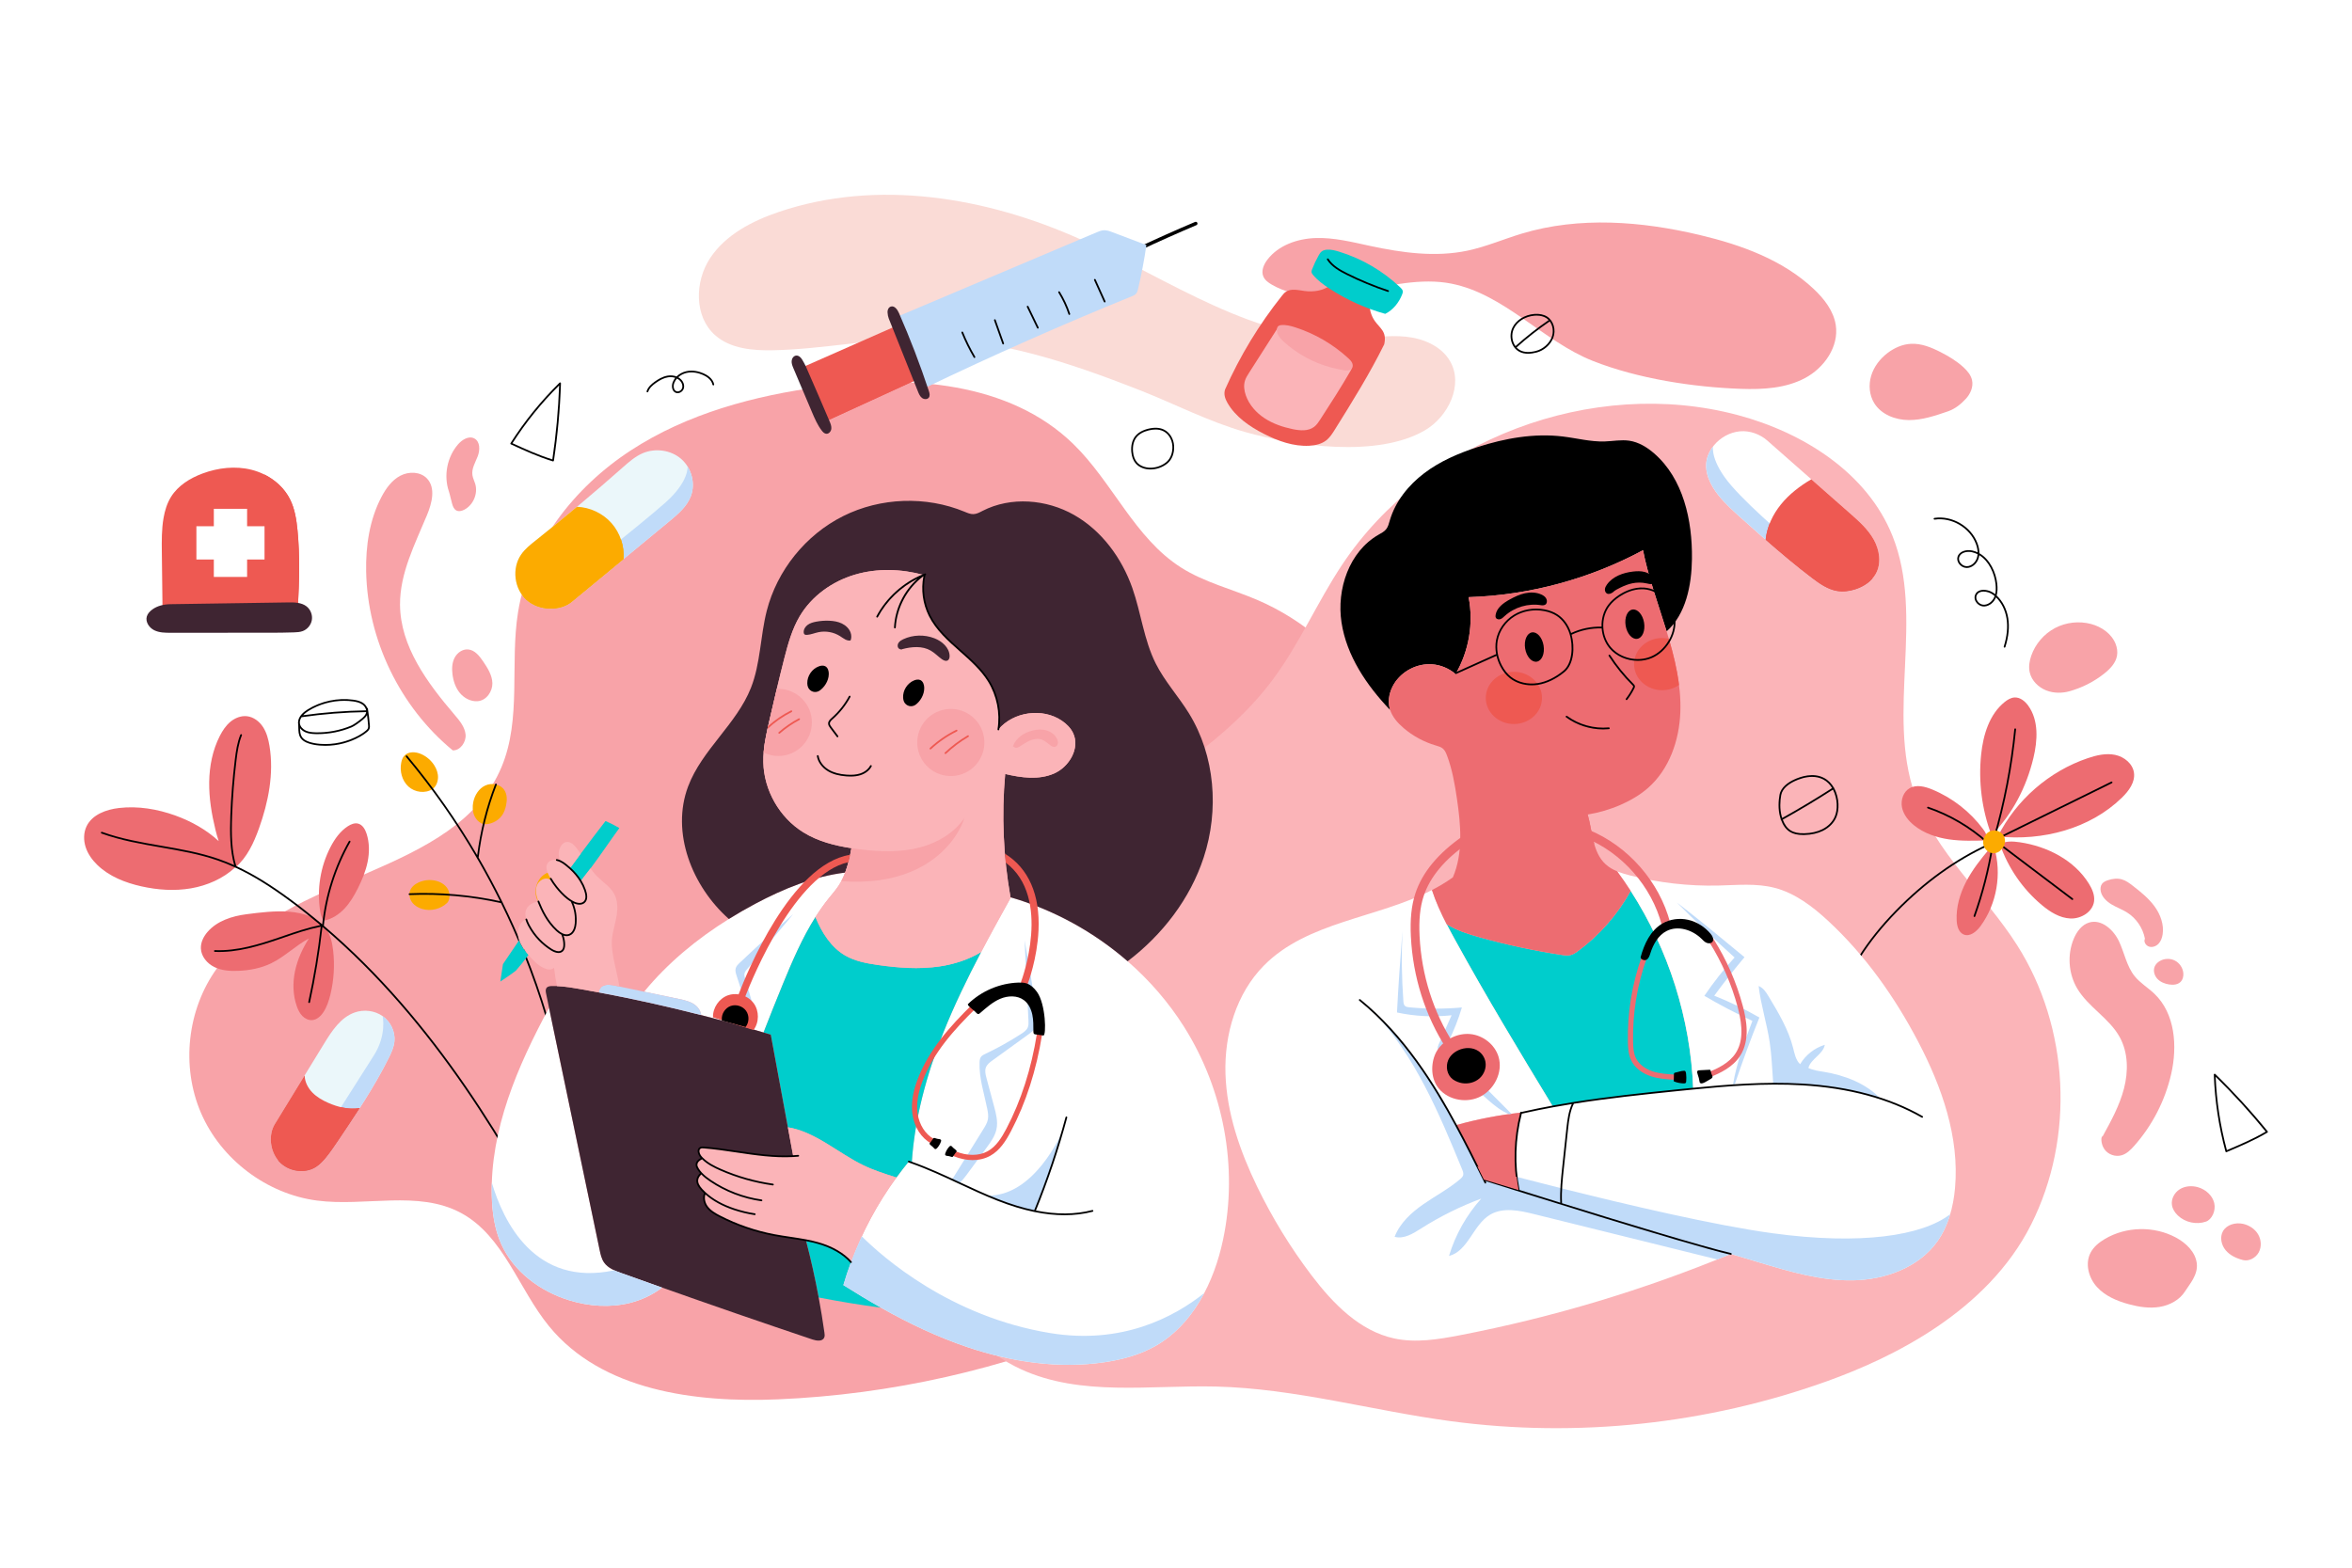 <?xml version="1.0" encoding="utf-8"?>
<!-- Generator: Adobe Illustrator 27.5.0, SVG Export Plug-In . SVG Version: 6.00 Build 0)  -->
<svg version="1.1" xmlns="http://www.w3.org/2000/svg" xmlns:xlink="http://www.w3.org/1999/xlink" x="0px" y="0px"
	 viewBox="0 0 750 500" style="enable-background:new 0 0 750 500;" xml:space="preserve">
<g id="BACKGROUND">
	<rect style="fill:#FFFFFF;" width="750" height="500"/>
</g>
<g id="OBJECTS">
	<g>
		<path style="fill:#F8A3A8;" d="M621.108,131.214c-4.038,1.388-8.172,2.791-12.442,2.763c-4.27-0.029-8.776-1.761-11.015-5.397
			c-1.581-2.568-1.846-5.838-0.979-8.727c0.867-2.889,2.795-5.397,5.187-7.234c2.154-1.655,4.748-2.812,7.461-2.961
			c3.329-0.182,6.551,1.139,9.518,2.659c2.598,1.331,5.126,2.849,7.275,4.824c1.227,1.127,2.36,2.471,2.722,4.096
			c0.477,2.145-0.507,4.404-2.014,6.002C625.312,128.838,623.554,130.373,621.108,131.214z"/>
		<path style="fill:#F8A3A8;" d="M659.635,220.538c4.146-1.103,8.058-3.075,11.41-5.753c1.837-1.467,3.592-3.298,4.015-5.61
			c0.233-1.273,0.034-2.603-0.44-3.807c-1.278-3.243-4.458-5.451-7.825-6.351c-3.824-1.022-8.029-0.544-11.526,1.311
			c-3.497,1.855-6.251,5.068-7.549,8.807c-0.592,1.706-0.889,3.564-0.486,5.324c0.602,2.629,2.745,4.739,5.249,5.741
			C654.985,221.202,657.748,221.04,659.635,220.538z"/>
		<path style="fill:#F8A3A8;" d="M696.782,411.836c-1.745,2.784-4.908,4.47-8.151,4.995c-3.243,0.525-6.572,0.006-9.744-0.848
			c-3.8-1.023-7.603-2.617-10.242-5.536c-2.639-2.92-3.828-7.417-2.01-10.907c0.99-1.899,2.729-3.303,4.574-4.392
			c6.799-4.012,15.701-4.184,22.65-0.439c3.219,1.735,6.191,4.571,6.645,8.2C700.965,406.59,698.186,409.596,696.782,411.836z"/>
		<path style="fill:#F8A3A8;" d="M715.234,401.882c-2.096-0.538-4.169-1.489-5.546-3.158c-1.378-1.668-1.898-4.163-0.833-6.046
			c1.191-2.106,3.995-2.854,6.361-2.35c1.976,0.421,3.815,1.611,4.843,3.351s1.163,4.022,0.179,5.787
			C719.254,401.23,717.112,402.363,715.234,401.882z"/>
		<path style="fill:#F8A3A8;" d="M703.416,389.627c-3.031,1.042-6.613,0.262-8.936-1.947c-0.938-0.892-1.691-2.032-1.893-3.311
			c-0.311-1.97,0.798-4.012,2.49-5.069c1.691-1.056,3.854-1.199,5.773-0.657c2.445,0.69,4.63,2.586,5.219,5.057
			C706.658,386.172,705.292,388.982,703.416,389.627z"/>
		<path style="fill:#F8A3A8;" d="M353.077,422.645c-33.211,14.079-68.963,22.136-105.003,23.663
			c-26.493,1.122-56.219-2.794-72.998-23.327c-9.751-11.933-14.485-28.784-28.046-36.106c-13.68-7.386-30.562-1.94-45.975-3.972
			c-16.031-2.113-30.593-13.135-36.981-27.99c-6.388-14.855-4.371-33.005,5.122-46.095c22.227-30.648,76.097-29.26,90.731-64.177
			c6.437-15.359,2.629-32.973,5.273-49.415c3.422-21.278,17.844-39.744,35.885-51.533c18.041-11.789,39.428-17.523,60.791-20.364
			c28.179-3.748,59.901-1.582,80.306,18.21c12.596,12.217,19.614,30.056,34.425,39.465c7.393,4.697,16.08,6.83,24.14,10.261
			c30.382,12.934,50.375,44.917,53.302,77.808c2.927,32.891-9.615,65.961-29.925,91.997
			C403.815,387.105,378.975,411.665,353.077,422.645z"/>
		<path style="fill:#FBB4B8;" d="M582.747,440.47c-38.252,13.768-79.828,18.198-120.122,12.801
			c-25.017-3.351-49.607-10.424-74.84-11.045c-20.979-0.516-43.089,3.259-62.163-5.492c-22.443-10.297-34.402-35.485-38.427-59.847
			c-3.775-22.852-1.908-47.33,9.511-67.482c23.76-41.931,80.462-54.075,109.225-92.746c8.481-11.402,14.14-24.648,22.003-36.485
			c26.567-39.992,79.771-60.149,126.167-47.801c20.94,5.573,41.349,18.449,49.378,38.575c10.316,25.856-2.023,56.306,7.161,82.586
			c6.4,18.314,22.17,31.554,32.576,47.927c16.678,26.241,18.438,61.302,4.472,89.082
			C633.723,418.323,603.396,433.038,582.747,440.47z"/>
		<path style="fill:#F8A3A8;" d="M144.982,228.01c-8.693-10.18-17.368-21.838-17.424-35.225c-0.041-9.995,4.764-19.259,8.594-28.491
			c1.581-3.811,2.843-8.67,0.013-11.671c-2.097-2.224-5.782-2.326-8.49-0.907c-2.708,1.419-4.586,4.033-6.012,6.736
			c-3.832,7.262-5.068,15.662-4.904,23.872c0.434,21.778,10.796,43.163,27.617,57.002c2.367,0.101,4.329-2.657,4.085-5.068
			C148.217,231.847,146.555,229.853,144.982,228.01z M144.172,160.673c0.238,0.845,0.597,1.755,1.381,2.15
			c0.778,0.392,1.728,0.142,2.501-0.26c2.865-1.491,4.41-5.132,3.491-8.228c-0.278-0.936-0.752-1.818-0.898-2.784
			c-0.316-2.089,0.927-4.048,1.687-6.02c0.76-1.972,0.794-4.689-1.069-5.686c-1.771-0.949-3.919,0.381-5.23,1.904
			c-3.473,4.033-4.615,9.943-2.895,14.98C143.443,157.616,143.746,159.16,144.172,160.673z M154.103,211.011
			c-1.196-1.771-2.693-3.694-4.821-3.881c-1.793-0.158-3.505,1.074-4.328,2.674c-0.824,1.6-0.894,3.489-0.667,5.274
			c0.271,2.134,0.969,4.264,2.338,5.923c1.369,1.659,3.477,2.788,5.623,2.645c2.956-0.197,4.824-3.225,4.761-5.751
			C156.946,215.37,155.518,213.105,154.103,211.011z"/>
		<path style="fill:#F8A3A8;" d="M680.692,311.346c-2.561-3.18-3.25-7.437-4.995-11.128c-1.746-3.691-5.581-7.155-9.496-5.994
			c-2.368,0.702-3.982,2.916-4.932,5.196c-2.11,5.062-1.691,11.107,1.095,15.83c3.523,5.971,10.3,9.523,13.613,15.614
			c2.669,4.908,2.714,10.904,1.315,16.313c-1.398,5.409-4.12,10.367-6.814,15.261c-0.578-0.096-0.626,2.383,0.566,4.095
			c1.193,1.713,3.534,2.528,5.532,1.925c1.603-0.483,2.849-1.727,3.96-2.978c5.774-6.499,9.877-14.471,11.811-22.947
			c2.026-8.881,1.248-19.265-5.334-25.563C684.973,315.016,682.464,313.546,680.692,311.346z M673.325,288.452
			c1.594,0.956,3.369,1.585,4.943,2.572c2.945,1.846,5.063,4.96,5.7,8.376c-0.479,0.962,0.272,2.186,1.324,2.516
			c1.052,0.329,2.241-0.116,3.002-0.913c0.761-0.797,1.146-1.888,1.315-2.977c0.488-3.152-0.702-6.382-2.581-8.958
			c-1.879-2.577-4.403-4.602-6.924-6.554c-1.06-0.821-2.157-1.651-3.442-2.03c-1.475-0.435-3.077-0.23-4.534,0.261
			c-0.69,0.233-1.39,0.551-1.832,1.13c-0.508,0.666-0.59,1.58-0.419,2.4C670.26,286.093,671.732,287.496,673.325,288.452z
			 M696.217,310.402c-0.137-1.68-1.189-3.257-2.687-4.029c-1.498-0.772-3.393-0.714-4.841,0.148
			c-0.708,0.422-1.32,1.038-1.627,1.803c-0.522,1.3-0.066,2.857,0.892,3.878c0.958,1.022,2.336,1.565,3.72,1.784
			c1.412,0.223,2.729,0.043,3.608-0.773C696.03,312.517,696.3,311.421,696.217,310.402z"/>
		<path style="fill:#FADBD6;" d="M454.331,137.271c-15.096,8.791-41.319,5.006-57.241,0.527
			c-11.491-3.233-22.641-9.039-33.752-13.396c-22.092-8.662-45.065-16.46-69.068-16.463c-15.953-0.002-31.737,3.437-47.687,3.769
			c-6.533,0.136-13.626-0.464-18.53-4.782c-6.729-5.926-6.56-17.114-1.615-24.594c4.944-7.48,13.419-11.854,21.909-14.735
			c31.261-10.61,66.218-4.784,96.307,8.796c28.494,12.86,55.933,32.906,87.166,31.58c5.519-0.234,11.045-1.153,16.539-0.581
			c5.494,0.571,11.176,2.955,13.982,7.713C466.78,122.632,461.883,132.873,454.331,137.271z"/>
		<path style="fill:#F8A3A8;" d="M462.781,90.456c-19.041-3.767-40.389,10.03-57.207,0.341c-1.12-0.646-2.243-1.452-2.737-2.647
			c-0.729-1.763,0.137-3.789,1.293-5.307c3.527-4.635,9.596-6.735,15.418-6.924c5.822-0.189,11.553,1.265,17.247,2.491
			c10.249,2.207,20.92,3.697,31.178,1.528c5.924-1.253,11.524-3.69,17.322-5.436c18.33-5.52,38.135-3.966,56.759,0.46
			c13.202,3.137,26.485,7.934,36.35,17.251c3.313,3.129,6.29,6.954,6.983,11.459c1.059,6.884-3.687,13.668-9.841,16.929
			c-6.154,3.261-13.404,3.663-20.365,3.42c-15.256-0.532-32.878-3.237-47.218-8.894C492.061,108.853,479.767,93.816,462.781,90.456z
			"/>
	</g>
	<g>
		<path d="M639.214,206.558c-0.028,0-0.055-0.004-0.084-0.013c-0.146-0.046-0.227-0.202-0.181-0.348
			c1.022-3.252,1.32-6.264,0.885-8.952c-0.432-2.667-1.63-5.053-3.352-6.735c-0.053,0.131-0.11,0.26-0.171,0.386
			c-0.79,1.621-2.424,2.655-3.966,2.522c-0.896-0.078-1.77-0.635-2.283-1.452c-0.444-0.708-0.547-1.513-0.283-2.208
			c0.28-0.738,0.855-1.254,1.663-1.492c1.295-0.382,3.085,0.001,4.352,0.932c0.143,0.105,0.283,0.214,0.42,0.326
			c0.221-0.918,0.257-1.991,0.113-3.288c-0.374-3.391-2.125-7.288-5.184-9.163c-0.044,0.383-0.125,0.75-0.241,1.1
			c-0.582,1.748-2.186,3.015-3.803,2.973c-0.916-0.014-1.847-0.519-2.43-1.317c-0.512-0.702-0.677-1.528-0.453-2.268
			c0.534-1.763,2.809-2.391,4.698-1.98c0.604,0.132,1.175,0.329,1.712,0.583c-0.029-1.005-0.293-1.958-0.568-2.692
			c-1.933-5.155-7.714-8.553-13.156-7.74c-0.148,0.023-0.293-0.081-0.316-0.234c-0.023-0.152,0.082-0.293,0.233-0.316
			c5.697-0.851,11.738,2.703,13.759,8.095c0.418,1.116,0.621,2.189,0.605,3.176c3.373,1.917,5.297,6.098,5.696,9.722
			c0.164,1.493,0.102,2.714-0.199,3.757c1.908,1.772,3.237,4.344,3.702,7.224c0.449,2.775,0.145,5.872-0.903,9.208
			C639.442,206.482,639.333,206.558,639.214,206.558z M632.523,188.675c-0.329,0-0.643,0.04-0.924,0.123
			c-0.644,0.19-1.082,0.579-1.301,1.156c-0.205,0.539-0.122,1.149,0.234,1.716c0.422,0.673,1.135,1.13,1.861,1.194
			c1.31,0.112,2.728-0.793,3.418-2.212c0.086-0.176,0.162-0.358,0.229-0.547c-0.187-0.161-0.379-0.315-0.576-0.46
			C634.627,189.029,633.505,188.675,632.523,188.675z M627.754,176.012c-1.347,0-2.656,0.553-3.006,1.709
			c-0.173,0.571-0.039,1.219,0.37,1.779c0.481,0.66,1.244,1.077,1.989,1.089c0.015,0,0.029,0,0.043,0
			c1.549,0,2.792-1.298,3.224-2.593c0.135-0.403,0.209-0.813,0.239-1.221c-0.565-0.289-1.171-0.511-1.818-0.652
			C628.457,176.049,628.104,176.012,627.754,176.012z"/>
		<path d="M366.844,149.734c-1.949,0-3.667-0.71-4.721-1.955c-0.772-0.911-1.235-2.143-1.376-3.663
			c-0.181-1.953,0.254-3.712,1.226-4.954c0.901-1.152,2.317-1.969,4.209-2.43c1.947-0.474,3.621-0.383,4.974,0.271
			c1.833,0.885,3.104,2.92,3.24,5.184c0.141,2.345-0.686,4.469-2.211,5.682c-1.493,1.187-3.365,1.849-5.273,1.865
			C366.889,149.734,366.866,149.734,366.844,149.734z M368.484,136.989c-0.673,0-1.398,0.094-2.172,0.283
			c-1.767,0.43-3.08,1.182-3.902,2.233c-0.884,1.129-1.278,2.749-1.11,4.56c0.13,1.404,0.549,2.533,1.246,3.356
			c0.945,1.116,2.589,1.772,4.361,1.758c1.784-0.015,3.535-0.634,4.931-1.745c1.384-1.1,2.132-3.049,2.002-5.214
			c-0.124-2.066-1.273-3.917-2.927-4.716C370.205,137.161,369.392,136.989,368.484,136.989z M372.011,147.651h0.006H372.011z"/>
		<g>
			<path style="fill:#FCAB00;" d="M138.505,244.131c-1.006-1.602-2.505-2.891-4.239-3.646c-1.776-0.773-4.123-0.862-5.39,0.604
				c-0.516,0.597-0.779,1.373-0.933,2.148c-0.541,2.726,0.245,5.764,2.301,7.634c2.055,1.87,5.389,2.317,7.697,0.769
				c1.082-0.726,1.671-2.19,1.726-3.576C139.723,246.676,139.243,245.306,138.505,244.131z M160.808,251.961
				c-1.258-1.889-4.028-2.389-6.081-1.424c-2.053,0.965-3.382,3.105-3.821,5.331c-0.271,1.377-0.236,2.842,0.292,4.142
				c0.529,1.301,1.589,2.417,2.929,2.834c2.012,0.242,4.6-0.815,5.972-2.796c0.665-0.96,1.05-2.09,1.286-3.234
				C161.723,255.176,161.736,253.354,160.808,251.961z M138.663,280.845c-1.694-0.334-3.488-0.139-5.072,0.551
				c-1.254,0.546-2.429,1.474-2.86,2.773c-0.405,1.22-0.074,2.613,0.696,3.641c0.77,1.028,1.934,1.715,3.164,2.085
				c2.743,0.824,5.902,0.068,7.975-1.908c0.87-0.83,1.077-2.914,0.244-4.407C141.978,282.087,140.34,281.175,138.663,280.845z
				 M181.582,283.155c0.039-1.832-0.934-3.683-2.531-4.584c-1.748-0.986-4.062-0.731-5.678,0.46
				c-1.616,1.191-2.534,3.204-2.584,5.211c-0.027,1.099,0.197,2.228,0.8,3.148c0.603,0.919,1.617,1.601,2.716,1.647
				c1.373,0.057,3.27-0.138,4.754-1.214C180.542,286.746,181.543,284.987,181.582,283.155z"/>
			<path d="M179.866,345.634c-2.833-14.312-7.014-28.313-12.443-41.803c0.802-4.027,2.726-7.786,4.591-11.421
				c0.497-0.97,0.994-1.939,1.471-2.913c0.683-1.395,1.338-2.831,1.971-4.22c1.008-2.21,2.05-4.494,3.227-6.66
				c0.073-0.135,0.023-0.304-0.111-0.377c-0.134-0.072-0.303-0.023-0.377,0.111c-1.186,2.183-2.232,4.477-3.244,6.695
				c-0.632,1.385-1.285,2.818-1.965,4.206c-0.475,0.971-0.97,1.936-1.466,2.903c-1.761,3.433-3.566,6.978-4.461,10.781
				c-2.091-5.135-4.364-10.195-6.812-15.169c-0.008-0.058-0.036-0.11-0.075-0.153c-2.357-4.78-4.876-9.48-7.553-14.09
				c0.937-7.951,2.881-15.766,5.781-23.228c0.056-0.143-0.015-0.304-0.158-0.36c-0.142-0.058-0.304,0.015-0.359,0.158
				c-2.83,7.283-4.747,14.901-5.72,22.653c-6.532-11.148-13.983-21.768-22.297-31.711c-0.099-0.118-0.274-0.134-0.391-0.035
				c-0.118,0.098-0.133,0.274-0.035,0.391c11.802,14.114,21.87,29.589,30.014,46.014c-9.479-2.053-19.191-2.899-28.882-2.497
				c-0.154,0.006-0.273,0.136-0.266,0.289c0.005,0.126,0.094,0.229,0.21,0.258c0.025,0.006,0.052,0.009,0.079,0.008
				c9.788-0.405,19.6,0.461,29.166,2.572c2.557,5.197,4.926,10.486,7.092,15.858c0.001,0.071,0.026,0.135,0.073,0.185
				c5.407,13.445,9.573,27.399,12.396,41.662c0.022,0.109,0.104,0.19,0.205,0.215c0.038,0.01,0.08,0.011,0.121,0.003
				C179.798,345.931,179.896,345.784,179.866,345.634z"/>
		</g>
		<g>
			<path style="fill:#ED6C71;" d="M103.705,295.912c-5.515-6.815-16.625-5.419-25.098-4.328c-4.602,0.592-9.355,2.109-12.4,5.61
				c-1.285,1.478-2.234,3.361-2.15,5.318c0.109,2.558,2.001,4.793,4.3,5.919c2.299,1.126,4.945,1.311,7.504,1.215
				c3.657-0.137,7.336-0.823,10.628-2.422c4.313-2.095,7.767-5.646,12.002-7.895c-2.027,3.199-3.637,6.695-4.414,10.401
				c-0.777,3.706-0.693,7.634,0.568,11.205c0.394,1.115,0.913,2.212,1.732,3.065c0.819,0.853,1.976,1.44,3.155,1.357
				c1.571-0.11,2.839-1.342,3.684-2.672c1.072-1.687,1.695-3.62,2.162-5.563c1.091-4.535,1.384-9.262,0.863-13.897
				C105.947,300.625,105.35,297.945,103.705,295.912z M116.886,265.878c-0.45-1.376-1.272-2.821-2.673-3.19
				c-1.119-0.295-2.298,0.192-3.271,0.818c-2.459,1.583-4.211,4.062-5.555,6.659c-3.232,6.245-4.403,13.536-3.289,20.479
				c0.163,1.017,0.377,2.037,1.176,3c2.527-0.486,4.787-1.967,6.555-3.836c1.769-1.869,3.087-4.116,4.248-6.413
				c1.369-2.71,2.548-5.541,3.149-8.517C117.828,271.902,117.831,268.763,116.886,265.878z M74.993,276.312
				c0.07,0.052,0.136,0.108,0.208,0.158l-0.159,0.202c3.739-3.181,5.879-7.832,7.535-12.454c3.018-8.42,4.82-17.505,3.356-26.329
				c-0.348-2.1-0.897-4.211-2.054-5.998c-1.157-1.787-3.004-3.221-5.119-3.46c-1.887-0.213-3.796,0.545-5.261,1.753
				c-1.465,1.208-2.532,2.833-3.398,4.523c-2.323,4.535-3.326,9.671-3.392,14.766c-0.066,5.095,0.776,10.165,1.982,15.115
				c0.298,1.221,0.637,2.46,1.047,3.672c-3.933-3.633-8.73-6.311-13.778-8.139c-5.744-2.08-11.933-3.116-18.002-2.416
				c-4.107,0.473-8.554,2.096-10.346,5.821c-0.987,2.053-0.997,4.496-0.295,6.663c0.703,2.167,2.073,4.073,3.706,5.661
				c3.79,3.684,8.918,5.694,14.076,6.846c5.171,1.154,10.561,1.533,15.783,0.636c5.222-0.898,10.276-3.118,14.167-6.715
				C75.035,276.51,75.01,276.414,74.993,276.312z"/>
			<path d="M179.971,400.183c-17.087-33.386-40.953-74.584-76.712-104.929c0.914-9.328,3.839-18.562,8.467-26.711
				c0.076-0.134,0.029-0.303-0.104-0.379c-0.134-0.077-0.303-0.029-0.379,0.104c-4.604,8.107-7.533,17.279-8.495,26.556
				c-3.169-2.672-6.422-5.267-9.78-7.755c-6.557-4.857-12.196-8.335-17.621-10.839c-1.421-4.681-1.566-9.789-1.336-16.006
				c0.22-5.933,0.696-11.932,1.415-17.83c0.334-2.731,0.716-5.388,1.724-7.864c0.058-0.142-0.01-0.304-0.152-0.362
				c-0.141-0.059-0.304,0.01-0.362,0.152c-1.034,2.539-1.423,5.236-1.761,8.006c-0.722,5.913-1.199,11.928-1.419,17.876
				c-0.195,5.265-0.172,10.796,1.222,15.724c-1.686-0.755-3.354-1.422-5.026-2.002c-5.905-2.051-12.175-3.137-18.238-4.187
				c-6.292-1.09-12.798-2.216-18.874-4.423c-0.144-0.053-0.303,0.022-0.356,0.166c-0.052,0.144,0.022,0.304,0.166,0.356
				c6.122,2.224,12.653,3.355,18.969,4.448c6.041,1.046,12.288,2.128,18.151,4.165c1.813,0.63,3.622,1.357,5.456,2.196
				c0.052,0.058,0.118,0.101,0.198,0.101c0.004,0,0.009-0.002,0.013-0.002c5.383,2.486,10.983,5.943,17.5,10.769
				c3.258,2.413,6.415,4.929,9.494,7.516c-4.249,0.887-8.057,2.195-11.74,3.464l-1.257,0.433c-6.55,2.245-13.537,4.418-20.599,4.109
				c-0.145-0.002-0.283,0.113-0.29,0.266c-0.006,0.154,0.112,0.283,0.266,0.29c7.16,0.307,14.202-1.876,20.803-4.139l1.259-0.432
				c3.676-1.268,7.475-2.577,11.704-3.457c-0.911,8.034-2.244,16.108-3.964,24.004c-0.033,0.15,0.062,0.298,0.212,0.331
				c0.02,0.004,0.04,0.007,0.059,0.007c0.128,0,0.243-0.088,0.271-0.219c1.725-7.918,3.059-16.014,3.972-24.07
				c35.725,30.288,59.576,71.458,76.65,104.819c0.049,0.096,0.147,0.151,0.248,0.151c0.043,0,0.086-0.01,0.126-0.03
				C179.987,400.487,180.041,400.319,179.971,400.183z"/>
		</g>
		<path d="M493.348,100.969c-1.061-0.672-2.465-0.962-4.068-0.838c-3.111,0.24-5.869,1.982-7.027,4.438
			c-1.319,2.797-0.247,6.375,2.294,7.655c0.791,0.399,1.689,0.598,2.713,0.598c0.819,0,1.719-0.128,2.707-0.382
			c2.37-0.61,4.463-2.444,5.331-4.671C496.275,105.267,495.418,102.28,493.348,100.969z M483.257,110.389
			c-1.098-1.514-1.374-3.732-0.501-5.583c1.074-2.279,3.652-3.897,6.567-4.121c0.227-0.017,0.449-0.026,0.666-0.026
			c1.202,0,2.251,0.266,3.063,0.78c0.286,0.181,0.543,0.402,0.775,0.649C490.138,104.613,486.585,107.404,483.257,110.389z
			 M494.781,107.566c-0.794,2.035-2.784,3.777-4.952,4.335c-2.088,0.538-3.733,0.481-5.032-0.173
			c-0.451-0.228-0.848-0.539-1.19-0.908c3.329-2.987,6.884-5.78,10.575-8.305C495.171,103.876,495.452,105.845,494.781,107.566z"/>
		<path d="M176.356,147.156c-0.027,0-0.055-0.004-0.081-0.012c-4.675-1.424-9.096-3.455-13.371-5.42
			c-0.073-0.033-0.128-0.097-0.15-0.174c-0.023-0.077-0.011-0.16,0.032-0.228c4.449-6.988,9.704-13.472,15.62-19.271
			c0.081-0.08,0.201-0.102,0.306-0.056c0.104,0.046,0.17,0.15,0.166,0.263c-0.265,8.225-1.021,16.522-2.247,24.661
			c-0.012,0.08-0.058,0.15-0.127,0.193C176.459,147.142,176.408,147.156,176.356,147.156z M163.426,141.353
			c4.074,1.872,8.281,3.79,12.703,5.165c1.16-7.785,1.89-15.713,2.17-23.58C172.691,128.507,167.691,134.699,163.426,141.353z"/>
		<path d="M709.914,367.479c-0.042,0-0.083-0.009-0.122-0.028c-0.072-0.035-0.126-0.099-0.146-0.177
			c-2.164-7.995-3.411-16.247-3.709-24.528c-0.004-0.113,0.061-0.218,0.165-0.264c0.105-0.046,0.226-0.024,0.307,0.055
			c5.901,5.744,11.521,11.895,16.703,18.281c0.05,0.063,0.072,0.145,0.057,0.224c-0.014,0.08-0.062,0.149-0.132,0.19
			c-4.201,2.493-8.682,4.39-13.015,6.225C709.988,367.472,709.951,367.479,709.914,367.479z M706.52,343.422
			c0.334,7.898,1.537,15.765,3.58,23.399c4.129-1.749,8.382-3.564,12.377-5.903C717.512,354.818,712.147,348.936,706.52,343.422z"/>
		<path d="M216.08,125.401c-0.226,0-0.446-0.044-0.652-0.132c-1.177-0.507-1.395-2.131-0.923-3.346
			c0.196-0.504,0.477-0.977,0.827-1.405c-0.712-0.237-1.524-0.301-2.346-0.167c-1.204,0.198-2.445,0.779-3.905,1.829
			c-0.902,0.649-1.986,1.549-2.368,2.762c-0.046,0.147-0.203,0.227-0.348,0.182c-0.146-0.046-0.228-0.202-0.182-0.348
			c0.431-1.37,1.602-2.348,2.574-3.046c0.964-0.693,2.442-1.647,4.139-1.926c0.998-0.164,1.988-0.061,2.839,0.271
			c0.802-0.795,1.859-1.387,3.037-1.663c2.164-0.508,4.198,0.067,5.524,0.638c1.11,0.478,3.032,1.573,3.439,3.54
			c0.031,0.15-0.066,0.297-0.216,0.328c-0.15,0.029-0.298-0.066-0.328-0.216c-0.356-1.72-2.104-2.707-3.115-3.142
			c-1.25-0.539-3.162-1.081-5.178-0.607c-1.006,0.236-1.914,0.722-2.624,1.373c0.376,0.206,0.713,0.464,0.997,0.767
			c0.769,0.823,1.068,1.949,0.762,2.869c-0.182,0.546-0.619,1.019-1.169,1.265C216.606,125.343,216.339,125.401,216.08,125.401z
			 M215.871,120.74c-0.364,0.416-0.653,0.883-0.848,1.384c-0.379,0.975-0.248,2.259,0.625,2.634c0.297,0.128,0.65,0.115,0.99-0.039
			c0.41-0.184,0.735-0.533,0.869-0.934c0.243-0.729-0.009-1.637-0.641-2.314C216.589,121.175,216.252,120.929,215.871,120.74z"/>
		<g>
			<path style="fill:#ED6C71;" d="M648.413,241.742c1.342-5.602,1.719-11.982-1.644-16.659c-1.022-1.421-2.546-2.691-4.296-2.636
				c-1.212,0.038-2.314,0.709-3.257,1.471c-4.865,3.935-6.818,10.461-7.471,16.684c-0.913,8.704,0.229,17.616,3.307,25.808
				C641.725,259.672,646.199,250.982,648.413,241.742z M626.962,281.21c-1.989,3.835-3.251,8.132-3.019,12.445
				c0.093,1.725,0.624,3.705,2.213,4.384c2.004,0.856,4.124-0.923,5.407-2.685c5.189-7.122,6.836-16.701,4.323-25.147
				c-0.505,0.047-0.985,0.316-1.438,0.458C631.647,273.956,628.951,277.376,626.962,281.21z M644.073,268.634
				c-2.196-0.324-4.541-0.454-6.353,0.599c2.585,7.514,7.253,14.3,13.345,19.401c2.627,2.2,5.705,4.158,9.128,4.309
				c3.424,0.151,7.139-2.099,7.562-5.499c0.245-1.969-0.607-3.91-1.651-5.597C661.452,274.329,652.819,269.924,644.073,268.634z
				 M621.481,267.708c3.998,0.584,8.062,0.453,12.1,0.321c0.341-1.168-0.424-2.532-1.213-3.593
				c-4.139-5.568-9.81-9.985-16.222-12.634c-2.301-0.951-5.027-1.65-7.191-0.421c-2.045,1.161-2.912,3.824-2.448,6.129
				s2.029,4.258,3.859,5.734C613.513,265.779,617.483,267.124,621.481,267.708z M674.465,240.76c-2.893-0.6-5.895,0.098-8.694,1.042
				c-12.331,4.158-22.884,13.345-28.702,24.986c14.274,1.474,29.345-2.421,39.568-12.388c2.179-2.124,4.241-4.892,3.841-7.908
				C680.09,243.564,677.358,241.36,674.465,240.76z"/>
			<path d="M637.852,269.044c-0.123-0.093-0.296-0.067-0.389,0.054c-0.093,0.122-0.068,0.297,0.054,0.389l23.141,17.497
				c0.088,0.066,0.202,0.072,0.293,0.026c0.037-0.019,0.069-0.046,0.096-0.08c0.093-0.122,0.068-0.297-0.054-0.389L637.852,269.044z
				 M635.066,269.733c-1.212,7.59-3.138,15.113-5.724,22.357c-0.052,0.145,0.023,0.303,0.168,0.355
				c0.075,0.027,0.153,0.02,0.219-0.013c0.061-0.031,0.111-0.085,0.136-0.155c2.598-7.277,4.532-14.832,5.75-22.457
				c0.024-0.152-0.079-0.294-0.231-0.318C635.235,269.478,635.091,269.58,635.066,269.733z M633.45,268.832
				c0.088,0.078,0.212,0.091,0.311,0.041c0.03-0.015,0.058-0.036,0.082-0.063c0.102-0.114,0.093-0.29-0.022-0.392
				c-5.458-4.891-12.007-8.729-18.941-11.099c-0.146-0.049-0.303,0.028-0.353,0.173c-0.05,0.146,0.028,0.303,0.173,0.353
				C621.563,260.192,628.047,263.991,633.45,268.832z M642.629,232.311c-0.151-0.014-0.288,0.097-0.304,0.249
				c-1.16,11.754-3.418,23.467-6.714,34.813c-0.043,0.147,0.042,0.302,0.189,0.345c0.07,0.02,0.143,0.012,0.203-0.019
				c0.066-0.034,0.119-0.093,0.141-0.17c3.305-11.379,5.57-23.126,6.733-34.914C642.893,232.462,642.782,232.326,642.629,232.311z
				 M673.223,249.293l-35.632,17.551c-0.117,0.066-0.195,0.234-0.127,0.372c0.068,0.138,0.235,0.195,0.372,0.127l35.632-17.551
				l0.003-0.001c0.135-0.069,0.191-0.234,0.124-0.37C673.527,249.282,673.36,249.226,673.223,249.293z M634.053,269.742
				c0.158-0.084,0.2-0.23,0.136-0.369c-0.065-0.14-0.23-0.2-0.369-0.136c-10.45,4.819-20.306,11.923-29.302,21.127
				c-9.457,9.677-15.753,19.666-18.714,29.688c-0.043,0.147,0.041,0.302,0.188,0.345c0.07,0.021,0.143,0.012,0.204-0.019
				c0.066-0.033,0.119-0.093,0.141-0.169c2.935-9.935,9.185-19.845,18.578-29.457C613.864,281.598,623.666,274.523,634.053,269.742z
				"/>
			<path style="fill:#FCAB00;" d="M638.388,270.6c-0.635,1.188-2.162,1.778-3.463,1.425c-1.3-0.353-2.295-1.557-2.508-2.887
				c-0.261-1.635,0.686-3.406,2.217-4.033s3.493,0.01,4.306,1.452C639.755,267.998,639.245,270.055,638.388,270.6z"/>
		</g>
		<g>
			<path style="fill:#EE5952;" d="M436.748,97.561c0.087,1.787,0.71,3.545,1.769,4.987c0.713,0.972,1.614,1.798,2.279,2.803
				c0.666,1.005,1.082,2.285,0.601,4.463c-4.629,9.385-10.178,18.282-15.717,27.16c-0.793,1.272-1.611,2.571-2.796,3.489
				c-1.513,1.172-3.478,1.603-5.39,1.706c-5.039,0.271-9.976-1.51-14.471-3.803c-4.61-2.351-9.084-5.429-11.645-9.925
				c-0.699-1.228-1.248-2.724-0.715-4.266c4.733-10.655,10.831-20.702,18.097-29.819c0.352-0.441,0.712-0.886,1.168-1.219
				c1.678-1.226,3.993-0.607,6.053-0.331c2.867,0.385,5.955-0.074,8.256-1.827C428.232,93.452,432.41,95.627,436.748,97.561z"/>
			<path style="fill:#FBB4B8;" d="M407.678,104.206c-3.128,4.9-6.256,9.799-9.383,14.699c-0.503,0.787-1.011,1.586-1.294,2.476
				c-0.486,1.527-0.266,3.203,0.263,4.715c1.062,3.037,3.325,5.563,6.018,7.322c2.693,1.76,5.8,2.8,8.949,3.458
				c2.305,0.481,4.927,0.7,6.803-0.722c0.848-0.643,1.443-1.556,2.021-2.45c3.296-5.097,6.593-10.197,9.62-15.458
				c0.173-0.301,0.35-0.615,0.376-0.962c0.023-0.301-0.07-0.598-0.188-0.876c-0.716-1.685-2.301-2.814-3.836-3.811
				C421.03,108.704,414.508,105.407,407.678,104.206z"/>
			<path style="fill:#00CDCC;" d="M441.722,100.102c-6.306-1.755-12.338-4.489-17.815-8.074c-1.885-1.233-3.723-2.585-5.175-4.308
				c-0.247-0.293-0.492-0.62-0.519-1.002c-0.02-0.279,0.079-0.551,0.18-0.811c0.593-1.534,1.296-3.025,2.103-4.459
				c0.265-0.471,0.552-0.949,0.984-1.274c0.47-0.354,1.069-0.495,1.656-0.539c1.301-0.097,2.593,0.239,3.841,0.62
				c7.286,2.229,14.04,6.176,19.558,11.429c0.34,0.324,0.693,0.685,0.771,1.147c0.062,0.371-0.065,0.746-0.203,1.096
				C446.059,96.56,444.211,98.866,441.722,100.102z"/>
			<path d="M442.634,93.105c-0.029,0-0.059-0.005-0.087-0.014c-4.49-1.49-8.912-3.317-13.144-5.432
				c-2.249-1.124-4.772-2.515-6.247-4.814c-0.083-0.129-0.045-0.301,0.084-0.384c0.129-0.083,0.301-0.045,0.384,0.084
				c1.399,2.18,3.845,3.526,6.028,4.617c4.208,2.103,8.605,3.92,13.07,5.402c0.146,0.048,0.225,0.206,0.176,0.351
				C442.859,93.031,442.751,93.105,442.634,93.105z"/>
			<path style="fill:#F8A3A8;" d="M407.305,104.426c-0.59,1.637,0.706,3.314,1.988,4.491c4.321,3.965,9.626,6.85,15.303,8.32
				c1.211,0.314,2.438,0.564,3.665,0.803c1.007,0.196,2.26,0.292,2.846-0.549c0.357-0.511,0.312-1.222,0.043-1.785
				c-0.27-0.563-0.729-1.008-1.188-1.431c-4.834-4.456-10.646-7.847-16.904-9.862c-1.498-0.482-3.066-0.891-4.63-0.715
				C407.992,103.748,407.463,103.989,407.305,104.426z"/>
		</g>
		<path d="M584.904,251.436c0.004-0.058-0.005-0.118-0.039-0.171c-0.027-0.042-0.065-0.07-0.107-0.092
			c-0.724-1.24-1.737-2.333-3.106-3.056c-3.453-1.824-7.478-0.457-9.57,0.52c-1.878,0.877-4.209,2.436-4.642,4.88
			c-0.319,1.801-0.542,4.503,0.209,7.15c0.056,0.197,0.119,0.383,0.182,0.57c-0.027,0.073-0.026,0.156,0.015,0.229
			c0.024,0.043,0.059,0.075,0.098,0.099c0.634,1.725,1.563,2.986,2.773,3.748c1.089,0.686,2.452,1.01,4.265,1.01
			c0.137,0,0.277-0.002,0.419-0.005c2.256-0.059,4.241-0.506,5.899-1.33c1.968-0.978,3.478-2.504,4.251-4.295
			c0.527-1.218,0.759-2.662,0.69-4.29C586.175,254.831,585.767,253.029,584.904,251.436z M568.185,260.514
			c-0.723-2.545-0.506-5.157-0.198-6.9c0.392-2.209,2.571-3.652,4.331-4.474c1.292-0.604,3.353-1.365,5.524-1.365
			c1.186,0,2.406,0.227,3.551,0.832c1.231,0.65,2.152,1.628,2.823,2.742c-5.179,3.333-10.528,6.54-15.912,9.54
			C568.264,260.765,568.221,260.644,568.185,260.514z M585.042,260.471c-0.722,1.671-2.138,3.098-3.989,4.017
			c-1.585,0.788-3.491,1.216-5.666,1.272c-1.92,0.051-3.299-0.243-4.374-0.919c-1.092-0.688-1.937-1.838-2.527-3.417
			c5.414-3.014,10.793-6.239,16.001-9.59c0.77,1.477,1.136,3.138,1.198,4.59C585.751,257.969,585.535,259.331,585.042,260.471z"/>
		<path d="M117.93,231.277c-0.134-1.762-0.342-3.541-0.619-5.289c-0.019-0.116-0.107-0.203-0.214-0.227
			c-0.257-0.599-0.689-1.118-1.167-1.471c-0.985-0.729-2.2-0.977-3.258-1.124c-5.001-0.695-10.325,0.44-14.607,3.113
			c-1.146,0.716-2.938,2.133-3.009,4.001c-0.02,0.046-0.032,0.095-0.024,0.148c0.075,0.514,0.085,1.064,0.095,1.597
			c0.021,1.155,0.043,2.35,0.705,3.343c0.519,0.779,1.394,1.36,2.676,1.777c1.021,0.332,2.16,0.545,3.485,0.651
			c0.581,0.047,1.165,0.07,1.75,0.07c3.883,0,7.786-1.023,11.153-2.945c0.898-0.513,1.595-0.995,2.193-1.516
			c0.305-0.266,0.608-0.569,0.757-0.978C117.988,232.031,117.956,231.613,117.93,231.277z M98.358,226.751
			c3.368-2.104,7.398-3.23,11.39-3.23c0.954,0,1.907,0.064,2.847,0.195c0.989,0.138,2.119,0.366,3.004,1.02
			c0.539,0.399,1.04,1.078,1.156,1.821c-6.697,0.105-13.447,0.629-20.079,1.557C97.252,227.493,97.931,227.018,98.358,226.751z
			 M96.172,228.743C96.173,228.743,96.173,228.743,96.172,228.743c6.794-0.975,13.718-1.522,20.585-1.63
			c-0.01,0.078-0.015,0.156-0.035,0.234c-0.188,0.729-0.798,1.309-1.371,1.78c-1.356,1.116-2.7,2.031-3.422,2.332
			c-3.548,1.477-7.458,2.208-11.295,2.113c-1.036-0.025-2.129-0.11-3.103-0.554c-1.01-0.459-1.735-1.301-1.891-2.197
			C95.506,230.058,95.761,229.353,96.172,228.743z M117.321,232.236c-0.106,0.292-0.351,0.533-0.6,0.75
			c-0.569,0.497-1.237,0.958-2.103,1.453c-3.778,2.156-8.246,3.153-12.583,2.804c-1.28-0.103-2.379-0.308-3.358-0.626
			c-1.158-0.376-1.938-0.886-2.385-1.557c-0.532-0.798-0.585-1.775-0.607-2.813c0.391,0.525,0.942,0.972,1.615,1.279
			c1.068,0.486,2.278,0.578,3.32,0.604c0.225,0.005,0.45,0.008,0.675,0.008c3.7,0,7.437-0.744,10.848-2.164
			c0.932-0.388,2.451-1.503,3.561-2.416c0.495-0.407,1.014-0.893,1.331-1.499c0.138,1.087,0.259,2.176,0.341,3.261
			C117.403,231.678,117.417,231.974,117.321,232.236z"/>
		<g>
			<path style="fill:#EE5952;" d="M51.821,194.104c-0.071-5.968-0.142-11.935-0.213-17.903c-0.044-3.659-0.085-7.342,0.535-10.948
				c0.41-2.385,1.123-4.749,2.405-6.802c2.24-3.588,6.045-5.945,10.009-7.421c4.977-1.854,10.496-2.495,15.647-1.2
				c5.151,1.295,9.875,4.652,12.263,9.396c1.535,3.048,2.065,6.495,2.398,9.892c0.785,8.018,0.582,16.1,0.142,24.144
				c-0.014,0.259-0.039,0.543-0.219,0.729c-0.162,0.167-0.409,0.213-0.639,0.25C80.132,196.491,65.792,196.713,51.821,194.104z"/>
			<path style="fill:#EE5952;" d="M92.466,159.225c-1.747-3.469-4.745-6.193-8.243-7.914c2.394,4.551,3.375,9.83,3.946,14.99
				c1.054,9.511,0.95,19.106,0.792,28.676c1.733-0.214,3.462-0.459,5.187-0.736c0.23-0.037,0.477-0.083,0.639-0.25
				c0.181-0.187,0.205-0.47,0.219-0.729c0.439-8.044,0.643-16.127-0.142-24.144C94.531,165.721,94.001,162.274,92.466,159.225z"/>
			<polygon style="fill:#FFFFFF;" points="84.352,167.841 78.794,167.841 78.794,162.282 68.186,162.282 68.186,167.841 
				62.628,167.841 62.628,178.448 68.186,178.448 68.186,184.006 78.794,184.006 78.794,178.448 84.352,178.448 			"/>
			<path style="fill:#3F2532;" d="M54.34,192.699c12.498-0.187,24.997-0.373,37.496-0.56c2.049-0.031,4.273-0.006,5.895,1.247
				c1.284,0.993,1.968,2.708,1.72,4.312c-0.248,1.604-1.419,3.032-2.943,3.59c-0.851,0.312-1.772,0.363-2.678,0.4
				c-2.783,0.113-5.568,0.114-8.353,0.116c-10.341,0.006-20.682,0.012-31.023,0.017c-1.799,0.001-3.672-0.015-5.283-0.816
				c-1.61-0.802-2.855-2.646-2.36-4.375c0.265-0.924,0.97-1.662,1.745-2.23C50.18,193.208,52.223,192.731,54.34,192.699z"/>
		</g>
		<g>
			<path d="M362.92,79.924c-0.127-0.05-0.236-0.147-0.299-0.281c-0.13-0.278-0.011-0.609,0.267-0.739
				c5.986-2.812,12.106-5.543,18.191-8.118c0.282-0.12,0.609,0.012,0.728,0.295c0.12,0.283-0.012,0.609-0.295,0.728
				c-6.071,2.569-12.178,5.295-18.151,8.1C363.216,79.978,363.057,79.978,362.92,79.924z"/>
			<path style="fill:#C0DBF9;" d="M286.283,100.933c21.129-8.941,42.258-17.882,63.387-26.824c0.747-0.316,1.514-0.637,2.325-0.675
				c0.935-0.043,1.84,0.293,2.716,0.624c3.616,1.368,7.232,2.735,10.849,4.103c-0.68,4.698-1.566,9.365-2.656,13.985
				c-0.13,0.55-0.274,1.123-0.649,1.546c-0.354,0.399-0.866,0.613-1.361,0.814c-22.188,9.026-44.099,18.73-65.694,29.095
				C291.346,116.229,288.255,108.459,286.283,100.933z"/>
			<path style="fill:#EE5952;" d="M285.002,104.3c-9.863,4.35-19.727,8.699-29.59,13.049c1.696,6.044,4.241,11.849,7.537,17.192
				c9.632-4.413,19.263-8.826,28.895-13.24C290.792,115.025,288.445,108.97,285.002,104.3z"/>
			<path d="M307.104,105.919c-0.058-0.142-0.22-0.211-0.362-0.153c-0.142,0.058-0.211,0.22-0.153,0.362
				c1.102,2.717,2.416,5.376,3.905,7.903c0.033,0.055,0.082,0.095,0.137,0.117c0.077,0.03,0.166,0.026,0.243-0.019
				c0.132-0.078,0.176-0.248,0.098-0.38C309.497,111.245,308.195,108.61,307.104,105.919z M317.498,102
				c-0.052-0.145-0.211-0.22-0.355-0.169c-0.145,0.051-0.22,0.21-0.169,0.355l2.66,7.482c0.028,0.079,0.088,0.137,0.16,0.165
				c0.06,0.024,0.129,0.027,0.195,0.003c0.145-0.051,0.22-0.21,0.169-0.355L317.498,102z M327.943,97.678
				c-0.067-0.138-0.233-0.196-0.371-0.13c-0.138,0.067-0.196,0.233-0.13,0.371l3.251,6.734c0.032,0.065,0.086,0.113,0.148,0.138
				c0.07,0.028,0.15,0.027,0.223-0.008c0.138-0.067,0.196-0.233,0.13-0.371L327.943,97.678z M337.955,93.03
				c-0.08-0.131-0.252-0.17-0.383-0.091c-0.131,0.081-0.171,0.252-0.091,0.382c1.341,2.174,2.431,4.505,3.24,6.928
				c0.027,0.081,0.088,0.141,0.162,0.171c0.059,0.023,0.125,0.026,0.19,0.005c0.146-0.049,0.224-0.206,0.176-0.352
				C340.427,97.611,339.318,95.241,337.955,93.03z M352.512,96.07l-3.134-6.951c-0.063-0.14-0.228-0.202-0.368-0.139
				c-0.14,0.063-0.202,0.228-0.139,0.368l3.134,6.951c0.031,0.069,0.086,0.119,0.151,0.144c0.067,0.027,0.145,0.027,0.216-0.005
				C352.512,96.375,352.575,96.21,352.512,96.07z"/>
			<path style="fill:#EE5952;" d="M259.608,128.435c1.008,2.09,2.123,4.13,3.341,6.105c9.632-4.413,19.263-8.826,28.895-13.24
				c-0.422-2.518-1.057-5-1.883-7.372C279.697,118.45,269.575,123.291,259.608,128.435z"/>
			<path style="fill:#3F2532;" d="M264.526,134.363c-2.494-5.865-5.023-11.714-7.587-17.549c-0.295-0.672-0.726-1.396-1.143-2.115
				c-0.417-0.719-1.141-1.394-1.965-1.287c-0.805,0.104-1.349,0.947-1.398,1.757c-0.049,0.811,0.274,1.592,0.59,2.34
				c1.053,2.488,2.107,4.976,3.16,7.465c0.899,2.124,1.798,4.248,2.698,6.372c0.881,2.08,1.776,4.186,3.152,5.977
				c0.367,0.477,0.826,0.963,1.424,1.024c0.833,0.085,1.534-0.738,1.632-1.569C265.187,135.948,264.853,135.133,264.526,134.363z
				 M296.183,124.683c-2.783-8.413-5.959-16.696-9.513-24.813c-0.487-1.112-1.4-2.435-2.567-2.102
				c-0.733,0.209-1.134,1.053-1.092,1.814c0.042,0.761,0.19,1.497,0.391,2.001c3.101,7.754,6.201,15.508,9.302,23.263
				c0.304,0.759,0.634,1.555,1.28,2.057s1.71,0.563,2.2-0.092C296.626,126.218,296.415,125.384,296.183,124.683z"/>
		</g>
		<g>
			<path style="fill:#FFFFFF;" d="M563.503,140.473c8.786,7.73,17.572,15.46,26.358,23.191c2.863,2.519,5.781,5.105,7.643,8.432
				c1.862,3.327,2.498,7.596,0.646,10.93c-1.357,2.443-3.873,4.078-6.534,4.934c-1.863,0.6-3.861,0.861-5.792,0.541
				c-2.986-0.495-5.564-2.313-7.978-4.14c-7.769-5.882-15.049-12.378-22.319-18.867c-2.642-2.358-5.298-4.73-7.516-7.491
				c-2.58-3.212-4.597-7.313-3.77-11.349c0.348-1.697,1.186-3.273,2.289-4.61c2.061-2.5,5.111-4.198,8.338-4.483
				C558.097,137.274,561.34,138.569,563.503,140.473z"/>
			<path style="fill:#C0DBF9;" d="M591.617,187.959c2.127-0.684,4.15-1.875,5.574-3.57c-5.472,2.064-12.436-0.818-18.374-5.314
				c-5.947-4.502-19.879-16.311-26.674-24.126c-6.774-7.79-5.915-12.494-5.91-12.524c-0.953,1.252-1.674,2.688-1.989,4.227
				c-0.827,4.036,1.19,8.137,3.77,11.35c2.218,2.761,4.873,5.133,7.516,7.491c7.27,6.488,14.55,12.985,22.319,18.867
				c2.413,1.827,4.991,3.645,7.978,4.14C587.756,188.821,589.753,188.559,591.617,187.959z"/>
			<path style="fill:#EE5952;" d="M598.15,183.025c1.852-3.333,1.216-7.602-0.646-10.93c-1.862-3.327-4.78-5.914-7.643-8.432
				c-4.091-3.599-8.182-7.199-12.273-10.798c-3.631,2.13-7.031,4.732-9.681,8.002c-2.615,3.227-4.47,7.142-4.881,11.272
				c4.82,4.221,9.714,8.354,14.821,12.22c2.413,1.827,4.991,3.645,7.978,4.14c1.931,0.32,3.928,0.058,5.792-0.541
				C594.277,187.103,596.793,185.469,598.15,183.025z"/>
			<path style="fill:#EE5952;" d="M592.848,187.493c0.17-0.072,0.338-0.147,0.505-0.226c0.148-0.071,0.296-0.144,0.441-0.219
				c0.114-0.059,0.226-0.122,0.339-0.185c0.177-0.099,0.354-0.198,0.526-0.305c0.016-0.01,0.031-0.021,0.047-0.031
				c0.934-0.59,1.782-1.302,2.484-2.137c0,0,0,0,0,0c-5.472,2.064-12.436-0.818-18.374-5.314c-3.262-2.47-8.927-7.139-14.498-12.14
				c-0.664,1.669-1.114,3.417-1.292,5.205c2.294,2.009,4.608,3.996,6.951,5.946c0.277,0.231,0.556,0.459,0.834,0.689
				c0.865,0.714,1.735,1.421,2.61,2.123c0.321,0.258,0.641,0.516,0.964,0.772c1.145,0.908,2.297,1.808,3.462,2.69
				c2.413,1.827,4.991,3.645,7.978,4.14c1.931,0.32,3.928,0.058,5.792-0.541c0.299-0.096,0.595-0.206,0.889-0.322
				C592.621,187.592,592.734,187.542,592.848,187.493z"/>
		</g>
		<g>
			<path style="fill:#EBF7FA;" d="M87.621,358.529c5.241-8.559,10.482-17.118,15.724-25.678c2.482-4.053,5.306-8.391,9.797-9.947
				c2.929-1.015,6.346-0.609,8.876,1.181c2.531,1.791,4.063,4.956,3.759,8.041c-0.187,1.9-1.011,3.673-1.863,5.381
				c-4.546,9.113-10.248,17.592-15.931,26.042c-1.265,1.881-2.533,3.765-3.958,5.528c-0.944,1.167-1.971,2.292-3.232,3.106
				c-3.671,2.37-9.001,1.452-11.895-1.822C86.004,367.087,85.578,361.866,87.621,358.529z"/>
			<path style="fill:#C0DBF9;" d="M119.142,336.74c-4.263,6.607-16.966,27.182-20.318,30.904c-3.298,3.661-9.849,2.602-10.26,2.303
				c0.11,0.139,0.217,0.281,0.334,0.414c2.893,3.274,8.224,4.193,11.895,1.822c1.261-0.814,2.288-1.939,3.232-3.106
				c1.426-1.763,2.693-3.647,3.958-5.528c5.684-8.45,11.385-16.929,15.931-26.042c0.852-1.708,1.676-3.481,1.863-5.381
				c0.304-3.085-1.228-6.25-3.759-8.041C122.018,324.086,123.404,330.133,119.142,336.74z"/>
			<path style="fill:#EE5952;" d="M114.695,353.408c-3.374,0.565-6.85-0.272-9.984-1.643c-1.854-0.811-3.652-1.83-5.068-3.276
				c-1.416-1.446-2.428-3.362-2.488-5.385l-0.08-0.015c-3.152,5.147-6.303,10.293-9.455,15.44
				c-2.043,3.337-1.617,8.558,1.276,11.832c2.893,3.274,8.224,4.193,11.895,1.822c1.261-0.814,2.288-1.939,3.232-3.106
				c1.426-1.763,2.693-3.647,3.958-5.528c2.261-3.361,4.523-6.727,6.715-10.136L114.695,353.408z"/>
			<path style="fill:#EE5952;" d="M114.695,353.408c-1.981,0.332-3.997,0.178-5.959-0.282c-4.161,6.49-8.224,12.643-9.913,14.518
				c-3.298,3.661-9.849,2.602-10.26,2.303c0.11,0.139,0.217,0.281,0.334,0.414c2.893,3.274,8.224,4.193,11.895,1.822
				c1.261-0.814,2.288-1.939,3.232-3.106c1.426-1.763,2.693-3.647,3.958-5.528c2.261-3.361,4.523-6.727,6.715-10.136
				L114.695,353.408z"/>
		</g>
		<g>
			<path style="fill:#EBF7FA;" d="M182.307,191.956c10.377-8.568,20.753-17.136,31.13-25.704c2.743-2.265,5.597-4.682,6.861-8.007
				c1.545-4.066,0.203-9.008-3.076-11.867c-3.278-2.859-8.238-3.543-12.241-1.842c-2.46,1.045-4.498,2.86-6.499,4.632
				c-9.002,7.971-18.217,15.702-27.631,23.182c-1.692,1.344-3.416,2.708-4.654,4.479c-3.061,4.381-2.273,11.009,1.728,14.551
				S178.658,194.97,182.307,191.956z"/>
			<path style="fill:#C0DBF9;" d="M213.437,166.252c2.743-2.265,5.597-4.682,6.861-8.007c1.17-3.079,0.682-6.659-1.047-9.457
				c0.005,0.05,0.475,4.817-7.046,11.493c-7.561,6.711-30.752,25.145-34.235,27.099c-3.482,1.953-8.428,3.766-11.433,2.479
				c0.409,0.55,0.87,1.062,1.388,1.521c4.002,3.542,10.733,3.589,14.382,0.576C192.684,183.388,203.061,174.82,213.437,166.252z"/>
			<path style="fill:#FCAB00;" d="M194.993,166.842c-2.764-3.124-6.838-5.047-11.006-5.208c-4.335,3.625-8.712,7.201-13.136,10.716
				c-1.692,1.344-3.416,2.708-4.654,4.479c-3.061,4.381-2.273,11.009,1.728,14.551c4.002,3.542,10.733,3.589,14.382,0.576
				c5.506-4.546,11.012-9.093,16.518-13.639C199.148,174.187,197.738,169.946,194.993,166.842z"/>
			<path style="fill:#FCAB00;" d="M198.011,172.06c-8.682,6.977-17.942,14.143-20.041,15.321c-3.482,1.953-8.428,3.766-11.433,2.479
				c0,0,0,0,0,0c0.2,0.269,0.413,0.529,0.639,0.778c0.005,0.006,0.01,0.012,0.015,0.018c0.231,0.254,0.475,0.496,0.734,0.725
				c4.002,3.542,10.733,3.589,14.382,0.576c5.506-4.546,11.012-9.093,16.518-13.639C198.991,176.204,198.7,174.064,198.011,172.06z"
				/>
		</g>
	</g>
	<g>
		<g>
			<path style="fill:#FFFFFF;" d="M495.156,352.893c2.173-0.395,4.351-0.767,6.53-1.117c-1.25,2.417-1.617,5.346-1.917,8.119
				c-0.445,4.118-0.884,8.241-1.328,12.365c-0.406,3.784-0.811,7.597-0.622,11.381c-4.512-1.356-9.03-2.717-13.543-4.073
				c-1.589-8.119-1.323-16.599,0.767-24.602c0.328-0.072,0.656-0.15,0.984-0.217C489.059,354.066,492.099,353.455,495.156,352.893z"
				/>
			<path style="fill:#00CDCC;" d="M501.685,351.776c-2.178,0.35-4.357,0.722-6.53,1.117c-10.642-17.516-21.24-35.06-31.104-53.021
				c-0.923-1.684-1.845-3.373-2.729-5.085c3.19,1.978,6.93,3.162,10.586,4.179c8.575,2.39,17.299,4.257,26.096,5.596
				c0.934,0.139,1.889,0.272,2.806,0.05c0.895-0.217,1.667-0.756,2.406-1.306c6.88-5.085,12.637-11.67,16.772-19.161
				c12.092,18.75,19.083,40.773,19.928,63.074c-1.684,0.167-3.368,0.333-5.052,0.506
				C523.786,348.853,512.683,350.026,501.685,351.776z"/>
			<path d="M443.185,226.351c-7.419-7.802-13.782-17.172-15.405-27.819c-1.628-10.648,2.462-22.651,11.815-27.997
				c0.856-0.489,1.773-0.945,2.395-1.712c0.65-0.8,0.895-1.839,1.184-2.829c1.784-6.074,5.941-11.264,10.987-15.082
				c5.046-3.823,10.948-6.357,16.966-8.308c8.764-2.834,18.061-4.49,27.202-3.39c4.462,0.534,8.88,1.723,13.371,1.584
				c2.634-0.083,5.274-0.622,7.875-0.233c2.962,0.445,5.63,2.073,7.891,4.04c9.292,8.063,12.215,21.334,12.059,33.638
				c-0.106,8.402-1.912,17.65-8.075,23.123c-0.061-0.183-0.117-0.367-0.172-0.55c-2.645-8.564-5.741-17.038-7.358-25.33
				c-17.049,9.186-36.249,14.36-55.605,14.977c1.617,8.314,0.111,17.194-4.157,24.507c-2.106-1.767-4.751-2.901-7.497-3.095
				c-4.779-0.345-9.647,2.167-12.137,6.257c-1.395,2.284-2.062,5.096-1.417,7.691c0.044,0.172,0.089,0.339,0.145,0.506
				L443.185,226.351z"/>
			<path style="fill:#FFFFFF;" d="M611.645,332.198c-7.447-14.221-16.86-27.514-28.625-38.434
				c-4.985-4.624-10.586-8.914-17.172-10.609c-5.824-1.5-11.948-0.856-17.961-0.717c-9.442,0.211-18.911-0.872-28.064-3.218
				c-1.389-0.361-2.801-0.756-4.129-1.306c1.495,2.034,2.929,4.112,4.296,6.23c12.092,18.75,19.083,40.773,19.928,63.074
				c-1.684,0.167-3.368,0.333-5.052,0.506c-11.081,1.128-22.184,2.301-33.182,4.051c-1.25,2.417-1.617,5.346-1.917,8.119
				c-0.445,4.118-0.884,8.241-1.328,12.365c-0.406,3.784-0.811,7.597-0.622,11.381c-4.512-1.356-9.03-2.717-13.543-4.073
				c-3.701-1.111-7.397-2.228-11.098-3.34c-2.873-5.802-5.785-11.642-8.886-17.372c6.808-1.901,13.765-3.245,20.784-4.012
				c0.317-0.033,0.633-0.067,0.95-0.094c3.034-0.684,6.074-1.295,9.13-1.856c-10.642-17.516-21.24-35.06-31.103-53.021
				c-0.922-1.684-1.845-3.373-2.729-5.085c-1.823-3.534-3.49-7.147-4.707-10.914c-17.5,9.019-39.712,10.031-53.582,24.074
				c-8.819,8.93-12.648,21.973-12.259,34.521c0.389,12.542,4.624,24.691,10.092,35.988c4.835,9.986,10.67,19.495,17.377,28.331
				c6.83,8.986,15.31,17.728,26.341,20.1c6.869,1.478,14.004,0.311,20.901-1.017c29.592-5.702,58.612-14.41,86.453-25.947
				c2.979,0.895,5.963,1.795,8.941,2.69c9.803,2.951,19.795,5.93,30.026,5.735c10.236-0.189,20.928-4.073,26.869-12.404
				c3.512-4.929,5.102-11.009,5.641-17.033C624.866,362.691,619.192,346.619,611.645,332.198z"/>
			<path style="fill:#ED6C71;" d="M473.177,376.228c3.701,1.111,7.397,2.228,11.098,3.34c-1.589-8.119-1.323-16.599,0.767-24.602
				c0.011-0.039,0.022-0.083,0.033-0.122c-7.019,0.767-13.976,2.112-20.784,4.012C467.392,364.586,470.304,370.426,473.177,376.228z
				 M531.449,201.366c-0.061-0.183-0.117-0.367-0.172-0.55c-2.645-8.564-5.74-17.038-7.358-25.33
				c-17.049,9.186-36.249,14.36-55.605,14.977c1.617,8.314,0.111,17.194-4.157,24.507c-2.106-1.767-4.751-2.901-7.497-3.095
				c-4.779-0.345-9.647,2.167-12.137,6.257c-1.395,2.284-2.062,5.096-1.417,7.691c0.044,0.172,0.089,0.339,0.145,0.506
				c0.739,2.34,2.456,4.285,4.34,5.891c2.973,2.534,6.491,4.44,10.236,5.54c0.783,0.233,1.595,0.439,2.223,0.956
				c0.684,0.561,1.05,1.411,1.362,2.234c1.662,4.407,2.478,9.075,3.168,13.732c1.245,8.414,2.034,17.377-1.289,25.141
				c-2.123,1.523-4.357,2.856-6.674,4.051c1.217,3.768,2.884,7.38,4.707,10.914c3.19,1.978,6.93,3.162,10.586,4.179
				c8.575,2.39,17.299,4.257,26.096,5.596c0.934,0.139,1.889,0.272,2.806,0.05c0.895-0.217,1.667-0.756,2.406-1.306
				c6.88-5.085,12.637-11.67,16.772-19.161c-1.367-2.117-2.801-4.196-4.296-6.23c-1.345-0.556-2.612-1.273-3.684-2.256
				c-4.229-3.868-4.129-10.286-5.735-15.877c3.629-0.589,7.185-1.634,10.531-3.106c3.156-1.389,6.18-3.134,8.764-5.418
				c6.719-5.929,9.914-15.11,10.253-24.068C536.156,218.421,534.022,209.757,531.449,201.366z"/>
			<path style="fill:#C0DBF9;" d="M565.443,345.641c3.095-0.017,6.191,0.05,9.281,0.233c8.419,0.495,16.866,1.856,24.863,4.474
				c-4.618-4.835-11.387-7.413-18.066-8.508c-1.656-0.272-3.368-0.478-4.874-1.228c0.828-2.951,4.713-4.362,5.241-7.38
				c-3.262,1-6.13,3.251-7.869,6.185c-1.401-1.311-1.767-3.345-2.24-5.207c-1.495-5.891-4.668-11.198-7.802-16.405
				c-0.806-1.339-1.723-2.773-3.19-3.318c0.711,6.096,2.651,11.992,3.551,18.066C564.982,336.883,565.093,341.273,565.443,345.641z
				 M565.109,393.316c-18.316-2.506-46.275-9.064-67.27-14.343c-5.268-1.323-10.097-2.562-14.221-3.634
				c0.161,1.417,0.384,2.828,0.656,4.229c-3.701-1.111-7.397-2.228-11.098-3.34c-0.695-1.4-1.389-2.806-2.095-4.212
				c-2.195-4.407-4.44-8.819-6.791-13.159c-7.208-13.304-15.41-26.002-26.335-36.133c13.182,13.865,20.973,32.393,28.303,50.276
				c0.239,0.589,0.489,1.234,0.311,1.845c-0.15,0.506-0.561,0.884-0.961,1.228c-3.584,3.056-7.797,5.274-11.67,7.963
				c-3.873,2.684-7.53,6.03-9.225,10.431c2.94,0.806,5.879-1.023,8.452-2.662c6.035-3.829,12.47-7.03,19.172-9.519
				c-4.713,5.246-8.252,11.542-10.286,18.294c6.102-1.556,7.68-9.908,13.082-13.148c4.101-2.451,9.314-1.378,13.949-0.228
				c19.511,4.829,39.017,9.658,58.523,14.488c1.45-0.578,2.895-1.167,4.335-1.767c2.979,0.895,5.963,1.795,8.941,2.69
				c9.803,2.951,19.795,5.93,30.026,5.735c10.236-0.189,20.928-4.073,26.869-12.404c1.873-2.629,3.201-5.585,4.107-8.691
				C612.973,394.167,593.334,397.173,565.109,393.316z M543.484,317.611c4.965,2.922,10.08,5.592,15.316,7.994
				c-2.494,6.604-5.005,13.285-6.174,20.227l0.569-0.041c2.408-7.164,5.014-14.26,7.841-21.27
				c-4.629-2.655-9.447-4.981-14.405-6.955c3.084-4.195,6.303-8.291,9.651-12.28c-7.135-5.91-14.269-11.82-21.552-17.428
				c5.955,6.017,12.086,11.861,18.381,17.521C549.616,309.221,546.397,313.311,543.484,317.611z M462.879,323.811
				c-1.358,3.069-2.717,6.138-4.076,9.207c-0.207,0.468-0.419,0.97-0.331,1.474c0.088,0.503,0.457,0.903,0.809,1.273
				c4.953,5.192,9.914,10.392,15.31,15.122c2.012,1.763,4.158,3.492,6.628,4.46l0.749-0.107
				c-6.551-6.591-13.102-13.182-19.653-19.773c-0.439-0.441-0.902-0.933-0.969-1.552c-0.058-0.535,0.196-1.048,0.437-1.529
				c1.779-3.552,3.247-7.259,4.383-11.066c-5.591,0.517-11.231,0.498-16.819-0.056c-0.48-0.048-0.998-0.116-1.347-0.449
				c-0.39-0.372-0.456-0.962-0.495-1.5c-0.544-7.428-0.643-14.889-0.298-22.329c-0.696,8.699-1.301,17.315-1.739,25.94
				C451.175,324.146,457.078,324.445,462.879,323.811z"/>
			<path d="M520.514,218.535c0.142,0.141,0.269,0.278,0.276,0.406c0.005,0.088-0.047,0.199-0.104,0.316
				c-0.62,1.263-1.372,2.469-2.235,3.584c-0.094,0.122-0.072,0.296,0.05,0.39c0.05,0.039,0.11,0.058,0.17,0.058
				c0.083,0,0.165-0.037,0.22-0.108c0.885-1.145,1.657-2.382,2.294-3.678c0.069-0.14,0.173-0.351,0.16-0.592
				c-0.02-0.352-0.272-0.603-0.439-0.769c-2.808-2.799-5.325-5.906-7.479-9.233c-0.083-0.129-0.257-0.165-0.384-0.082
				c-0.129,0.083-0.165,0.256-0.082,0.385C515.136,212.57,517.678,215.707,520.514,218.535z M511.215,232.64
				c0.617,0,1.235-0.029,1.849-0.088c0.153-0.015,0.265-0.15,0.25-0.303c-0.015-0.153-0.15-0.263-0.303-0.25
				c-4.675,0.449-9.527-0.885-13.313-3.663c-0.122-0.09-0.296-0.064-0.389,0.06c-0.091,0.124-0.064,0.298,0.06,0.389
				C502.767,231.277,506.998,232.64,511.215,232.64z M613.073,355.97c-10.484-6.002-23.381-9.492-38.333-10.373
				c-12.152-0.716-24.36,0.319-34.898,1.351c-1.667,0.165-3.335,0.33-5.003,0.5c-11.307,1.151-22.354,2.328-33.198,4.053
				c-2.169,0.349-4.368,0.725-6.536,1.118c-3.252,0.597-6.242,1.205-9.136,1.857c-0.221,0.045-0.443,0.095-0.664,0.145l-0.051,0.012
				c-0.029-0.025-0.063-0.045-0.102-0.057c-0.142-0.038-0.282,0.036-0.334,0.169c-0.102,0.054-0.165,0.166-0.146,0.287
				c0.006,0.039,0.02,0.074,0.04,0.105c-2.017,7.872-2.28,16.225-0.763,24.199c-5.883-1.849-9.877-3.116-10.577-3.338
				c-2.909-5.875-5.777-11.618-8.839-17.275c-6.773-12.506-16.392-28.356-30.767-40.012c-0.119-0.097-0.294-0.078-0.391,0.041
				c-0.097,0.119-0.078,0.294,0.041,0.391c14.299,11.594,23.88,27.384,30.629,39.845c3.076,5.684,5.956,11.456,8.882,17.363
				l0.001,0.001c0.001,0.001,0.001,0.003,0.002,0.004l0.475,0.961c0.048,0.098,0.146,0.154,0.248,0.154
				c0.042,0,0.084-0.009,0.124-0.029c0.137-0.068,0.193-0.235,0.125-0.372l-0.188-0.381c6.585,2.088,63.886,20.22,78.161,23.504
				c0.021,0.005,0.042,0.007,0.062,0.007c0.127,0,0.241-0.087,0.271-0.215c0.034-0.15-0.059-0.299-0.208-0.333
				c-8.858-2.038-34.332-9.809-53.932-15.902c0.017-0.038,0.027-0.079,0.025-0.123c-0.189-3.785,0.223-7.625,0.621-11.338
				l1.328-12.365c0.31-2.862,0.688-5.617,1.83-7.897c10.783-1.711,21.773-2.882,33.021-4.027c1.667-0.17,3.334-0.335,5.05-0.505
				c10.466-1.025,22.648-2.058,34.761-1.345c14.865,0.876,27.68,4.342,38.09,10.3c0.043,0.025,0.091,0.037,0.138,0.037
				c0.096,0,0.19-0.05,0.241-0.14C613.252,356.216,613.206,356.046,613.073,355.97z M499.492,359.866l-1.328,12.365
				c-0.398,3.712-0.808,7.549-0.626,11.355c-4.816-1.498-9.256-2.888-12.991-4.061c-0.001-0.003,0.001-0.006,0-0.01
				c-1.567-8.007-1.315-16.413,0.723-24.315l0.158-0.035c0.218-0.049,0.435-0.098,0.659-0.144c2.892-0.652,5.875-1.258,9.118-1.853
				c1.993-0.362,4.01-0.707,6.007-1.03C500.161,354.423,499.792,357.095,499.492,359.866z"/>
			<path d="M491.517,189.622c-1.615-0.736-3.483-0.785-5.218-0.411c-1.735,0.374-3.358,1.146-4.912,2.004
				c-2.011,1.11-4.12,2.643-4.472,4.912c-0.049,0.314-0.056,0.653,0.1,0.929c0.271,0.479,0.947,0.586,1.464,0.396
				s0.917-0.596,1.323-0.967c3.104-2.842,7.547-4.151,11.696-3.447c0.485,0.082,1.237,0.03,1.571-0.5
				c0.334-0.529,0.245-1.249-0.095-1.775C492.634,190.239,492.086,189.881,491.517,189.622z M527.447,184.567
				c-0.61-1.091-1.753-1.815-2.961-2.137c-1.208-0.323-2.484-0.284-3.726-0.142c-3.189,0.366-6.504,1.555-8.361,4.174
				c-0.314,0.442-0.586,0.938-0.628,1.478c-0.042,0.54,0.196,1.131,0.682,1.371c0.588,0.291,1.296-0.007,1.831-0.387
				c0.535-0.38,0.199-0.422,2.463-1.533c2.264-1.111,5.019-2.073,8.449-1.297c0.47,0.106,0.948,0.243,1.426,0.183
				c0.478-0.06,0.965-0.38,1.041-0.856C527.71,185.125,527.593,184.828,527.447,184.567z"/>
			<path style="fill:#ED6C71;" d="M534.232,342.735c-2.444-0.138-4.972-0.281-7.291-1.056c-2.467-0.825-4.395-2.36-5.29-4.213
				c-0.759-1.568-0.857-3.399-0.893-5.14c-0.188-9.128,1.276-18.116,4.352-26.712c0.155-0.433-0.07-0.91-0.504-1.065
				c-0.434-0.155-0.911,0.071-1.065,0.504c-3.144,8.788-4.642,17.976-4.45,27.308c0.038,1.84,0.154,3.96,1.059,5.831
				c1.105,2.287,3.329,4.087,6.263,5.069c2.53,0.846,5.171,0.995,7.725,1.14c0.016,0,0.032,0.001,0.048,0.001
				c0.439,0,0.807-0.343,0.832-0.786C535.043,343.155,534.692,342.761,534.232,342.735z M555.741,320.852
				c-2.026-7.567-5.173-14.762-9.353-21.385c-0.246-0.39-0.761-0.505-1.15-0.26c-0.389,0.246-0.506,0.76-0.26,1.15
				c4.09,6.481,7.17,13.522,9.152,20.926c1.754,6.551,1.546,11.188-0.654,14.593c-2.053,3.178-5.793,4.948-8.821,6.136
				c-0.428,0.168-0.64,0.652-0.472,1.081c0.129,0.328,0.443,0.529,0.776,0.529c0.102,0,0.205-0.018,0.304-0.057
				c3.261-1.279,7.301-3.205,9.613-6.783C558.128,331.75,556.927,325.281,555.741,320.852z"/>
			<path style="fill:#ED6C71;" d="M458.367,334.9c2.26-3.387,6.407-5.473,10.461-5.093c4.054,0.38,7.803,3.296,9.006,7.186
				c1.553,5.021-1.46,10.852-6.265,12.982c-4.573,2.027-10.587,0.626-13.331-3.556C455.843,342.77,456.556,337.614,458.367,334.9z"
				/>
			<path d="M463.385,344.32c-0.049-0.035-0.097-0.07-0.144-0.106c-1.848-1.412-2.319-4.061-1.424-6.135
				c0.612-1.418,1.858-2.499,3.263-3.142c2.017-0.923,4.525-0.956,6.359,0.292c1.155,0.786,1.977,2.044,2.233,3.417
				c0.362,1.94-0.439,4.022-1.925,5.32s-3.586,1.815-5.532,1.489C465.284,345.299,464.181,344.88,463.385,344.32z"/>
			<path style="fill:#ED6C71;" d="M532.604,294.354c-3.455-13.139-13.406-24.513-25.968-29.684
				c-0.707-0.292-1.521,0.046-1.813,0.756c-0.292,0.71,0.046,1.521,0.756,1.814c11.774,4.847,21.099,15.507,24.338,27.821
				c0.164,0.624,0.727,1.037,1.343,1.037c0.117,0,0.236-0.015,0.354-0.046C532.355,295.855,532.798,295.096,532.604,294.354z
				 M466.518,266.643c-7.893,5.437-13.01,11.618-15.208,18.371c-1.238,3.802-1.687,8.154-1.411,13.695
				c0.639,12.878,4.554,25.231,11.323,35.725c0.265,0.412,0.713,0.636,1.168,0.636c0.258,0,0.519-0.072,0.752-0.222
				c0.645-0.416,0.83-1.275,0.414-1.921c-6.504-10.085-10.267-21.965-10.882-34.357c-0.258-5.193,0.148-9.228,1.278-12.697
				c2.005-6.159,6.764-11.859,14.143-16.943c0.632-0.435,0.791-1.3,0.356-1.932C468.015,266.367,467.149,266.209,466.518,266.643z"
				/>
			<path d="M488.496,201.698c-1.623,0.27-2.59,2.578-2.161,5.156c0.429,2.577,2.092,4.447,3.715,4.177
				c1.623-0.27,2.59-2.578,2.161-5.156C491.782,203.299,490.119,201.428,488.496,201.698z M524.259,198.586
				c-0.429-2.577-2.092-4.448-3.715-4.177c-1.623,0.27-2.59,2.578-2.161,5.156c0.429,2.577,2.092,4.448,3.715,4.178
				C523.72,203.471,524.688,201.163,524.259,198.586z"/>
			<path d="M537.495,341.802c-0.041-0.086-0.094-0.17-0.174-0.221c-0.098-0.062-0.221-0.067-0.337-0.064
				c-0.94,0.021-1.83,0.408-2.756,0.575c-0.585,0.105-0.434,0.488-0.459,0.955c-0.03,0.553-0.045,1.108-0.046,1.662
				c0,0.061,0.002,0.128,0.041,0.174c0.028,0.032,0.069,0.049,0.109,0.064c0.96,0.364,1.981,0.569,3.008,0.602
				c0.246,0.008,0.528-0.01,0.68-0.204c0.093-0.119,0.113-0.278,0.127-0.429c0.073-0.805,0.063-1.616-0.028-2.419
				C537.633,342.259,537.597,342.018,537.495,341.802z M546.037,343.168c-0.09-0.236-0.222-0.447-0.297-0.691
				c-0.107-0.349-0.197-0.705-0.295-1.056c-0.019-0.068-0.041-0.142-0.097-0.186c-0.064-0.051-0.154-0.049-0.235-0.045l-3.189,0.166
				c-0.241,0.012-0.517,0.043-0.655,0.241c-0.112,0.161-0.092,0.377-0.053,0.568c0.117,0.57,0.358,1.108,0.504,1.671
				c0.082,0.316,0.134,0.638,0.185,0.961c0.035,0.222,0.079,0.464,0.248,0.613c0.225,0.2,0.574,0.151,0.859,0.055
				c0.803-0.271,1.481-0.816,2.237-1.199C545.672,344.052,546.251,343.73,546.037,343.168z"/>
			<path d="M523.166,305.248c1.133-4.165,3.115-8.41,6.817-10.629c2.469-1.48,5.527-1.889,8.334-1.252
				c2.807,0.638,5.349,2.288,7.192,4.499c0.581,0.698,1.106,1.713,0.589,2.459c-0.405,0.583-1.279,0.652-1.929,0.367
				c-0.65-0.285-1.14-0.831-1.649-1.326c-2.891-2.814-7.476-4.27-11.069-2.434c-2.681,1.37-4.275,4.232-5.183,7.102
				c-0.248,0.784-0.516,1.659-1.23,2.068C524.323,306.51,522.994,305.88,523.166,305.248z"/>
			<path style="fill:#ED6C71;" d="M452.931,218.752c-0.855,0.26-1.675,0.705-2.249,1.391c-0.573,0.686-0.871,1.633-0.65,2.499
				c0.049,0.191,0.131,0.389,0.298,0.494c0.279,0.175,0.64,0.018,0.926-0.145c1.067-0.609,2.109-1.307,3.298-1.616
				c1.189-0.31,2.596-0.145,3.419,0.767c0.715,0.793,0.835,1.943,1.273,2.916c0.439,0.974,1.596,1.852,2.83,1.606
				c-0.226-1.609-0.466-3.258-1.245-4.683C459.355,219.279,455.877,217.857,452.931,218.752z M471.082,372.016
				c0.706,1.406,1.4,2.812,2.095,4.212c3.701,1.111,7.397,2.228,11.098,3.34c-0.272-1.4-0.495-2.812-0.656-4.229
				C477.817,373.827,473.394,372.638,471.082,372.016z M506.275,259.783c-9.914,1.628-20.378-0.111-28.586-5.707
				c1.273,3.445,3.762,6.424,6.735,8.619c3.545,2.623,7.758,4.224,12.026,5.352c3.868,1.022,8.008,1.651,11.926,1.122
				C507.526,266.162,507.159,262.85,506.275,259.783z"/>
			<path style="fill:#EE5952;" d="M482.747,214.27c-4.95,0-8.962,3.727-8.962,8.325s4.013,8.325,8.962,8.325
				c4.95,0,8.962-3.727,8.962-8.325S487.697,214.27,482.747,214.27z M532.158,203.732c-0.683-0.155-1.392-0.246-2.127-0.246
				c-4.95,0-8.962,3.727-8.962,8.325c0,4.598,4.013,8.325,8.962,8.325c2.019,0,3.875-0.628,5.374-1.674
				C534.782,213.489,533.575,208.569,532.158,203.732z"/>
			<path style="fill:#EE5952;" d="M484.193,217.499c-0.109-0.108-0.285-0.107-0.393,0.002c-2.015,2.034-3.889,4.239-5.571,6.553
				c-0.09,0.124-0.063,0.298,0.061,0.388c0.049,0.036,0.106,0.053,0.163,0.053c0.086,0,0.17-0.04,0.225-0.114
				c1.666-2.291,3.522-4.474,5.517-6.488C484.303,217.783,484.302,217.607,484.193,217.499z M485.314,219.574
				c-1.517,1.85-2.781,3.896-3.754,6.082c-0.062,0.14,0.001,0.305,0.141,0.367c0.036,0.016,0.075,0.024,0.113,0.024
				c0.106,0,0.208-0.061,0.254-0.165c0.953-2.141,2.189-4.145,3.676-5.956c0.097-0.119,0.08-0.294-0.039-0.391
				C485.588,219.438,485.412,219.455,485.314,219.574z M530.381,209.305c0.113-0.103,0.122-0.279,0.018-0.393
				c-0.103-0.113-0.279-0.121-0.392-0.018c-1.683,1.537-3.238,3.236-4.621,5.048c-0.093,0.122-0.07,0.296,0.052,0.389
				c0.05,0.038,0.11,0.057,0.169,0.057c0.084,0,0.166-0.038,0.221-0.109C527.19,212.494,528.722,210.821,530.381,209.305z
				 M532.732,209.8c-0.105-0.111-0.281-0.116-0.393-0.011c-1.437,1.359-2.771,2.847-3.966,4.422
				c-0.093,0.122-0.069,0.297,0.054,0.389c0.05,0.038,0.109,0.056,0.168,0.056c0.084,0,0.167-0.038,0.221-0.11
				c1.177-1.551,2.49-3.016,3.905-4.354C532.833,210.087,532.837,209.911,532.732,209.8z"/>
			<path d="M534.251,197.729c-0.358-5.361-4.852-9.996-10.02-10.333c-3.28-0.215-6.142,1.162-7.964,2.354
				c-1.443,0.944-2.617,2.013-3.491,3.178c-1.471,1.962-2.158,4.456-2.079,6.936c-3.337-0.091-6.681,0.615-9.704,2.031
				c-0.807-2.531-2.333-4.636-4.307-5.93c-1.153-0.755-2.536-1.293-4.112-1.597c-3.416-0.661-7.006-0.044-9.847,1.693
				c-2.97,1.816-5.096,4.868-5.688,8.165c-0.257,1.433-0.229,2.936,0.054,4.427c-0.045-0.004-0.091,0-0.135,0.02l-12.826,5.769
				c-0.14,0.063-0.202,0.227-0.139,0.367c0.046,0.103,0.148,0.164,0.254,0.164c0.039,0,0.077-0.008,0.114-0.024l12.826-5.769
				c0.006-0.003,0.009-0.008,0.015-0.011c0.259,1.122,0.66,2.233,1.212,3.295c0.812,1.566,1.832,2.847,3.032,3.808
				c1.861,1.489,4.377,2.299,6.995,2.299c0.673,0,1.354-0.054,2.031-0.163c2.84-0.458,5.752-1.866,8.422-4.072
				c2.979-2.461,3.373-7.851,2.257-11.902c2.981-1.412,6.291-2.111,9.586-2.015c0.179,2.3,1.011,4.553,2.496,6.321
				c2.174,2.587,5.611,4.027,9.032,4.027c1.547,0,3.092-0.295,4.513-0.912C531.366,207.864,534.579,202.651,534.251,197.729z
				 M498.538,213.908c-2.593,2.142-5.414,3.509-8.157,3.951c-3.158,0.509-6.371-0.246-8.59-2.021
				c-1.139-0.912-2.11-2.133-2.887-3.63c-1.31-2.524-1.779-5.324-1.319-7.883c0.564-3.143,2.594-6.055,5.431-7.789
				c2.007-1.227,4.406-1.871,6.843-1.871c0.87,0,1.745,0.082,2.609,0.249c1.504,0.291,2.821,0.801,3.912,1.516
				c1.881,1.233,3.337,3.252,4.101,5.686C501.729,206.091,501.343,211.59,498.538,213.908z M526.555,209.346
				c-4.348,1.887-9.893,0.612-12.898-2.963c-3.045-3.622-3.237-9.386-0.436-13.121c0.835-1.113,1.962-2.138,3.35-3.046
				c1.631-1.066,4.121-2.286,6.979-2.286c0.213,0,0.429,0.007,0.646,0.021c4.899,0.319,9.161,4.722,9.501,9.815
				C534.01,202.465,530.94,207.443,526.555,209.346z"/>
		</g>
		<g>
			<path style="fill:#FFFFFF;" d="M192.655,402.704c-0.845-1.184-1.161-2.656-1.456-4.079c-4.929-23.568-9.853-47.13-14.777-70.699
				c-0.45-2.162-0.906-4.323-1.345-6.48c-10.064,18.644-18.772,38.784-18.261,59.895c0.128,5.251,0.856,10.57,2.99,15.371
				c3.946,8.875,12.47,15.171,21.756,18.016c6.213,1.901,12.932,2.406,19.239,0.845c3.723-0.917,7.291-2.59,10.336-4.913
				c-4.362-1.539-8.719-3.095-13.076-4.663C196.04,405.277,193.895,404.455,192.655,402.704z M240.819,288.26
				c-2.851,1.517-5.657,3.134-8.402,4.846c-10.142,6.319-19.45,13.982-27.019,23.19c3.668,0.767,7.335,1.534,11.003,2.301
				c1.845,0.383,3.751,0.8,5.252,1.934c1.022,0.778,1.795,1.989,1.945,3.229c6.663,1.712,13.287,3.562,19.872,5.546
				c2.051-5.246,4.129-10.481,6.269-15.688c2.979-7.246,6.113-14.521,10.286-21.123c1.339-2.123,2.784-4.173,4.368-6.13
				c1.034-1.278,2.128-2.523,3.034-3.896c0.861-1.311,1.534-2.706,2.084-4.168C259.447,279.529,249.805,283.475,240.819,288.26z
				 M377.598,327.538c-4.935-7.83-11.048-14.877-18.027-20.951c-10.742-9.353-23.535-16.388-37.222-20.373
				c-3.206,5.785-6.413,11.576-9.486,17.433c-4.412,8.408-8.564,16.938-12.076,25.752c-5.285,13.248-9.119,27.214-10.042,41.418
				c-0.317-0.117-0.639-0.228-0.961-0.339c-1.356,1.65-2.668,3.34-3.923,5.068c-6.041,8.275-10.936,17.388-14.499,26.997
				c-0.9,2.412-1.712,4.857-2.44,7.33c3.973,2.512,7.98,4.929,12.031,7.213c8.925,5.029,18.094,9.392,27.703,12.62
				c13.971,4.69,28.964,6.924,43.54,4.763c5.613-0.828,11.192-2.329,16.138-5.118c12.076-6.808,18.828-20.445,21.684-34.016
				C394.87,372.29,390.158,347.466,377.598,327.538z"/>
			<path style="fill:#00CDCC;" d="M280.953,417.086c-6.663-0.895-13.298-1.984-19.895-3.262c-1.134-6.135-2.495-12.226-4.068-18.266
				c1.295,0.25,2.579,0.534,3.846,0.895c3.957,1.117,7.841,3.034,10.525,6.091c-0.9,2.412-1.712,4.857-2.44,7.33
				C272.895,412.385,276.902,414.802,280.953,417.086z"/>
			<path style="fill:#00CDCC;" d="M312.863,303.647c-4.412,8.408-8.564,16.938-12.076,25.752
				c-5.285,13.248-9.119,27.214-10.042,41.418c-0.317-0.117-0.639-0.228-0.961-0.339c-1.356,1.65-2.668,3.34-3.923,5.068
				c-3.579-1.111-7.158-2.256-10.531-3.884c-8.141-3.929-15.338-10.72-24.096-12.12c-1.817-9.847-3.634-19.689-5.452-29.536
				c-0.767-0.233-1.539-0.472-2.312-0.7c2.051-5.246,4.129-10.481,6.269-15.688c2.979-7.247,6.113-14.521,10.286-21.123
				c2.034,4.957,4.985,9.692,9.597,12.32c3.095,1.762,6.68,2.428,10.203,2.94c6.535,0.945,13.204,1.445,19.734,0.483
				C304.227,307.554,308.839,306.07,312.863,303.647z"/>
			<path style="fill:#3F2532;" d="M175.078,321.447c-0.322-1.528-0.634-3.057-0.945-4.585c-0.122-0.6-0.228-1.278,0.139-1.773
				c0.378-0.506,1.1-0.584,1.734-0.595c0.528-0.011,1.056,0,1.584,0.017c2.495,0.1,4.985,0.511,7.452,0.945
				c1.967,0.345,3.929,0.695,5.891,1.067c10.964,2.045,21.862,4.457,32.665,7.236c6.663,1.712,13.287,3.562,19.872,5.546
				c0.773,0.228,1.545,0.467,2.312,0.7c1.817,9.847,3.634,19.689,5.452,29.536c0.567,3.068,1.134,6.13,1.701,9.197
				c-9.503,0.545-18.961-2.001-28.481-2.756c-0.394-0.033-0.817-0.055-1.161,0.139c-0.978,0.539-0.483,2.056,0.256,2.89
				c0.122,0.133,0.245,0.267,0.372,0.395c-0.917,0.422-1.773,1.05-1.817,2.012c-0.017,0.522,0.222,1.017,0.5,1.456
				c0.3,0.472,0.645,0.911,1.022,1.317c-0.628,0.578-1.156,1.245-1.267,2.073c-0.161,1.184,0.595,2.284,1.4,3.156
				c0.339,0.367,0.689,0.723,1.056,1.061c-0.622,1.323-0.317,3.045,0.539,4.279c1.011,1.462,2.612,2.39,4.196,3.201
				c5.446,2.795,11.298,4.807,17.311,5.946c3.362,0.639,6.78,1.011,10.131,1.651c1.573,6.041,2.934,12.131,4.068,18.266
				c0.695,3.729,1.306,7.469,1.834,11.226c0.078,0.534,0.145,1.106-0.083,1.595c-0.578,1.256-2.406,1.017-3.718,0.578
				c-16.032-5.39-32.015-10.909-47.953-16.56c-4.362-1.539-8.719-3.095-13.076-4.663c-2.023-0.722-4.168-1.545-5.407-3.295
				c-0.845-1.184-1.161-2.656-1.456-4.079c-4.929-23.568-9.853-47.13-14.777-70.698
				C175.973,325.765,175.517,323.603,175.078,321.447z"/>
			<path style="fill:#C0DBF9;" d="M205.398,316.296c3.668,0.767,7.335,1.534,11.003,2.301c1.845,0.383,3.751,0.8,5.252,1.934
				c1.022,0.778,1.795,1.99,1.945,3.229c-10.803-2.779-21.701-5.19-32.665-7.236c0.039-0.8,0.539-1.656,1.273-2.039
				c1.239-0.645,2.734-0.372,4.107-0.089c0.395,0.083,0.789,0.167,1.184,0.25C200.13,315.195,202.764,315.746,205.398,316.296z"/>
			<path style="fill:#3F2532;" d="M294.524,183.373c-7.152-1.945-14.843-2.195-21.945-0.083
				c-7.197,2.134-13.737,6.797-17.566,13.254c-2.428,4.107-3.718,8.769-4.907,13.393c-1.7,6.641-3.245,13.321-4.79,20
				c-1,4.312-2.001,8.68-1.917,13.109c0.172,8.975,5.157,17.716,12.793,22.434c4.607,2.845,9.942,4.229,15.321,5.04
				c-0.495,2.64-1.061,5.291-2.001,7.78c-10.064,1.228-19.706,5.174-28.692,9.958c-2.851,1.517-5.657,3.134-8.402,4.846
				c-11.787-10.464-18.528-27.619-12.982-42.307c4.407-11.665,15.438-19.823,20.022-31.42c3.073-7.786,2.968-16.444,5.04-24.557
				c3.307-12.926,12.426-24.24,24.357-30.209c11.926-5.968,26.452-6.485,38.773-1.378c0.9,0.372,1.823,0.778,2.795,0.745
				c1.045-0.039,1.995-0.578,2.923-1.056c9.03-4.624,20.356-3.69,29.17,1.323c8.814,5.018,15.193,13.726,18.561,23.296
				c2.795,7.947,3.684,16.577,7.474,24.107c2.868,5.691,7.252,10.464,10.592,15.888c8.33,13.532,9.642,30.842,4.69,45.941
				c-4.324,13.209-13.171,24.685-24.263,33.11c-10.742-9.353-23.535-16.388-37.222-20.373c-0.039-0.011-0.083-0.022-0.122-0.033
				c-2.278-12.848-2.884-26.174-1.695-39.334c5.152,1.228,10.742,1.973,15.593-0.15c4.846-2.123,8.336-8.086,6.074-12.87
				c-0.772-1.639-2.117-2.962-3.618-3.979c-6.18-4.179-15.421-2.89-20.223,2.812c0.867-5.29-0.245-10.881-3.068-15.438
				c-4.968-8.025-14.654-12.454-18.867-20.901c-1.967-3.946-2.545-8.564-1.617-12.87c-0.089-0.022-0.172-0.05-0.261-0.072
				C294.541,183.379,294.535,183.373,294.524,183.373z"/>
			<path style="fill:#00CDCC;" d="M165.536,299.896c-1.723,2.523-3.44,5.057-5.152,7.597c-0.278,1.856-0.561,3.712-0.845,5.568
				c1.756-1.178,3.512-2.351,4.996-3.512c1.406-1.606,2.729-3.279,3.99-4.99c-0.061-0.072-0.122-0.145-0.183-0.217
				C167.22,302.986,166.125,301.536,165.536,299.896z M193.083,261.858c-2.667,3.451-5.307,6.935-7.919,10.453
				c-1.139,1.534-2.273,3.073-3.401,4.618c1.323,1.2,2.501,2.562,3.418,4.068c1.045-1.334,2.089-2.667,3.112-4.018
				c0.128-0.172,0.256-0.339,0.383-0.511c3.029-4.046,5.824-8.258,8.819-12.37C196.073,263.258,194.6,262.513,193.083,261.858z"/>
			<path style="fill:#FBB4B8;" d="M251.234,359.542c0.567,3.068,1.134,6.13,1.701,9.197c-9.503,0.545-18.961-2.001-28.481-2.756
				c-0.394-0.033-0.817-0.056-1.161,0.139c-0.978,0.539-0.483,2.056,0.256,2.89c0.122,0.133,0.245,0.267,0.372,0.395
				c-0.917,0.422-1.773,1.05-1.817,2.012c-0.017,0.522,0.222,1.017,0.5,1.456c0.3,0.473,0.645,0.911,1.022,1.317
				c-0.628,0.578-1.156,1.245-1.267,2.073c-0.161,1.184,0.595,2.284,1.4,3.156c0.339,0.367,0.689,0.723,1.056,1.061
				c-0.622,1.323-0.317,3.045,0.539,4.279c1.011,1.462,2.612,2.389,4.196,3.201c5.446,2.795,11.298,4.807,17.311,5.946
				c3.362,0.639,6.78,1.011,10.131,1.651c1.295,0.25,2.579,0.534,3.846,0.895c3.957,1.117,7.841,3.034,10.525,6.091
				c3.562-9.608,8.458-18.722,14.499-26.997c-3.579-1.111-7.158-2.256-10.531-3.884
				C267.188,367.733,259.992,360.942,251.234,359.542z M195.173,299.107c0.311-2.379,1.067-4.674,1.45-7.041
				c0.378-2.367,0.356-4.913-0.795-7.019c-1.195-2.178-3.412-3.562-5.185-5.302c-0.872-0.85-1.639-1.789-2.351-2.767
				c-1.023,1.35-2.067,2.684-3.112,4.018c-0.917-1.506-2.095-2.867-3.418-4.068c1.128-1.545,2.262-3.084,3.401-4.618
				c-0.411-0.611-0.833-1.212-1.278-1.795c-0.839-1.1-2.051-2.245-3.401-1.951c-0.828,0.178-1.456,0.872-1.828,1.634
				c-0.678,1.395-0.656,3.112,0.061,4.485c-0.372-0.183-0.767-0.322-1.178-0.4c-1.073-0.206-2.312,0.122-2.912,1.039
				c-0.767,1.178-0.222,2.751,0.445,3.99c0.172,0.317,0.344,0.628,0.534,0.939l-0.356,0.211c-1.55-0.845-3.584,0.45-4.118,2.134
				c-0.506,1.606-0.044,3.329,0.556,4.913l-0.228,0.089c-1.445,0.222-2.906,0.962-3.551,2.267c-0.517,1.05-0.434,2.24-0.083,3.379
				l-0.278,0.039c-1.939,0.911-2.729,3.401-2.317,5.507c0.072,0.378,0.178,0.745,0.306,1.106c0.589,1.639,1.684,3.09,2.806,4.446
				c0.061,0.072,0.122,0.145,0.183,0.217c1.45,1.739,3.068,3.429,5.146,4.301c0.956,0.406,2.189,0.578,2.94-0.139
				c0.022-0.022,0.039-0.039,0.061-0.061c0.217,1.906,0.584,4.235,0.923,5.774l-0.006,0.078c2.495,0.1,4.985,0.511,7.452,0.945
				c1.967,0.345,3.929,0.695,5.891,1.067c0.039-0.8,0.539-1.656,1.273-2.039c1.239-0.645,2.734-0.372,4.107-0.089
				c0.395,0.083,0.789,0.167,1.184,0.25C196.879,310.166,194.589,303.564,195.173,299.107z M342.199,233.827
				c-0.772-1.639-2.117-2.962-3.618-3.979c-6.18-4.179-15.421-2.89-20.223,2.812c0.867-5.29-0.245-10.881-3.068-15.438
				c-4.968-8.025-14.654-12.454-18.867-20.901c-1.967-3.946-2.545-8.564-1.617-12.87c-0.089-0.022-0.172-0.05-0.261-0.072
				c-0.022,0.011-0.044,0.017-0.067,0.028c0.017-0.011,0.028-0.022,0.044-0.033c-7.152-1.945-14.843-2.195-21.945-0.083
				c-7.197,2.134-13.737,6.796-17.566,13.254c-2.428,4.107-3.718,8.769-4.907,13.393c-1.7,6.641-3.245,13.321-4.79,20
				c-1,4.312-2.001,8.68-1.917,13.109c0.172,8.975,5.157,17.716,12.793,22.434c4.607,2.845,9.942,4.229,15.321,5.04
				c-0.495,2.64-1.061,5.291-2.001,7.78c-0.55,1.461-1.223,2.856-2.084,4.168c-0.906,1.373-2.001,2.617-3.034,3.896
				c-1.584,1.956-3.029,4.007-4.368,6.13c2.034,4.957,4.985,9.692,9.597,12.32c3.095,1.762,6.68,2.428,10.203,2.94
				c6.535,0.945,13.204,1.445,19.734,0.483c4.668-0.684,9.28-2.167,13.304-4.59c3.073-5.857,6.28-11.648,9.486-17.433
				c-0.039-0.011-0.083-0.022-0.122-0.033c-2.278-12.848-2.884-26.174-1.695-39.334c5.152,1.228,10.742,1.973,15.594-0.15
				C340.971,244.575,344.461,238.612,342.199,233.827z"/>
			<path style="fill:#C0DBF9;" d="M195.884,405.15c-25.402,5.452-35.433-15.721-39.05-27.936c-0.045,1.373-0.05,2.751-0.017,4.129
				c0.128,5.251,0.856,10.57,2.99,15.371c3.946,8.875,12.47,15.171,21.756,18.016c6.213,1.901,12.932,2.406,19.239,0.845
				c3.723-0.917,7.291-2.59,10.336-4.913c-4.362-1.539-8.719-3.095-13.076-4.663C197.334,405.738,196.595,405.472,195.884,405.15z
				 M334.914,425.178c-31.893-5.213-53.355-24.141-60.118-30.865c-1.25,2.695-2.401,5.446-3.434,8.23
				c-0.9,2.412-1.712,4.857-2.44,7.33c3.973,2.512,7.98,4.929,12.031,7.213c8.925,5.029,18.094,9.392,27.703,12.62
				c13.971,4.69,28.964,6.924,43.54,4.763c5.613-0.828,11.192-2.329,16.138-5.118c6.852-3.862,11.992-9.925,15.671-16.927
				C374.114,420.282,357.565,428.879,334.914,425.178z M314.758,381.315c1.128,0.478,2.267,0.945,3.412,1.395
				c3.801,1.489,7.763,2.756,11.787,3.579c3.406-8.336,6.363-16.855,8.858-25.502C338.448,361.642,329.707,381.759,314.758,381.315z
				 M313.548,360.182c-3.32,5.349-6.639,10.698-9.959,16.047l2.36,1.094c0.833-0.741,1.576-1.658,2.22-2.534
				c2.132-2.9,4.265-5.799,6.397-8.699c1.354-1.841,2.743-3.76,3.202-5.999c0.493-2.408-0.148-4.887-0.785-7.26
				c-0.808-3.011-1.617-6.023-2.425-9.034c-0.293-1.093-0.584-2.273-0.184-3.331c0.374-0.991,1.277-1.669,2.136-2.29
				c3.892-2.815,7.784-5.63,11.676-8.444c0.863-0.625,1.765-1.294,2.195-2.269c0.428-0.969,0.32-2.081,0.196-3.133
				c-0.953-8.061-2.401-16.063-3.855-24.424c0.41,8.526,0.82,17.051,1.23,25.577c0.036,0.756,0.068,1.543-0.232,2.238
				c-0.378,0.879-1.215,1.458-2.018,1.979c-3.684,2.387-7.525,4.532-11.49,6.415c-0.524,0.249-1.073,0.512-1.411,0.982
				c-0.358,0.498-0.42,1.146-0.442,1.759c-0.181,5.027,1.475,9.911,2.462,14.844c0.215,1.076,0.4,2.186,0.204,3.266
				C314.813,358.132,314.175,359.173,313.548,360.182z M238.235,309.098c4.89-5.834,9.779-11.668,14.669-17.503
				c-5.641,4.893-11.397,10.145-17.051,15.505c-0.513,0.486-1.045,1.005-1.246,1.682c-0.231,0.779,0.02,1.61,0.27,2.383l1.498,4.637
				c0.419,1.296,0.842,2.62,0.831,3.981c-0.02,2.439-1.407,4.615-2.257,6.912l0.95,0.22c1.016-1.425,2.032-2.85,3.048-4.276
				c0.347-0.486,0.701-0.988,0.842-1.569c0.193-0.796-0.038-1.627-0.268-2.413c-0.645-2.206-1.291-4.413-1.936-6.619
				c-0.141-0.48-0.282-0.982-0.196-1.475C237.487,310.002,237.868,309.536,238.235,309.098z"/>
			<path style="fill:#F8A3A8;" d="M293.429,270.254c-6.174,1.639-12.698,1.406-19.044,0.656c-0.956-0.117-1.917-0.239-2.873-0.389
				c-0.495,2.64-1.061,5.291-2.001,7.78c-0.356,0.939-0.761,1.856-1.234,2.734c8.08,0.611,16.405-0.233,23.735-3.679
				c7.03-3.296,13.037-9.192,15.544-16.488C304.316,265.598,299.009,268.776,293.429,270.254z M337.109,235.764
				c-0.6-1.367-1.901-2.351-3.331-2.781c-1.429-0.43-2.973-0.351-4.427-0.012c-2.729,0.637-5.369,2.362-6.336,4.992
				c0.063,0.074,0.497,0.493,0.937,0.527c0.44,0.034,0.854-0.193,1.231-0.423c1.084-0.659,2.128-1.4,3.298-1.891
				c1.17-0.491,2.512-0.714,3.709-0.293c1.026,0.36,1.834,1.145,2.704,1.796c0.452,0.338,1.005,0.659,1.552,0.518
				c0.464-0.12,0.796-0.565,0.884-1.036C337.421,236.691,337.301,236.202,337.109,235.764z"/>
			<path d="M263.158,212.495c-0.612-0.318-1.361-0.215-2.011,0.017c-2.205,0.788-3.778,3.082-3.719,5.423
				c0.011,0.442,0.076,0.888,0.254,1.293c0.288,0.659,0.879,1.179,1.57,1.38c0.691,0.202,1.468,0.082,2.066-0.319
				c1.456-0.976,2.931-3.015,2.965-5.314C264.296,214.018,264.007,212.936,263.158,212.495z M293.496,216.909
				c-0.624-0.294-1.369-0.161-2.009,0.096c-2.173,0.874-3.654,3.228-3.503,5.565c0.029,0.441,0.111,0.884,0.304,1.282
				c0.314,0.647,0.925,1.143,1.623,1.318c0.698,0.174,1.47,0.024,2.052-0.4c1.416-1.032,2.81-3.128,2.754-5.427
				C294.694,218.387,294.362,217.316,293.496,216.909z"/>
			<path style="fill:#3F2532;" d="M268.468,198.865c-1.241-0.605-2.637-0.829-4.016-0.889c-1.425-0.062-2.857,0.043-4.257,0.313
				c-0.931,0.18-1.872,0.443-2.638,1.001c-0.766,0.559-1.335,1.464-1.273,2.411c0.013,0.202,0.06,0.413,0.195,0.563
				c0.212,0.235,0.57,0.254,0.886,0.229c1.233-0.096,2.396-0.595,3.605-0.851c2.36-0.499,4.909-0.031,6.938,1.274
				c1.029,0.662,2.097,1.573,3.302,1.365c0.323-0.594,0.339-1.643,0.04-2.487C270.789,200.492,269.709,199.47,268.468,198.865z
				 M302.808,209.147c-0.1-2.618-2.43-4.649-4.876-5.587c-3.168-1.216-6.831-1.125-9.903,0.318
				c-0.538,0.253-1.074,0.559-1.431,1.034c-0.357,0.475-0.496,1.157-0.198,1.671c0.298,0.514,1.103,0.704,1.301,0.46
				c3.012-0.806,6.399-1.097,9.097,0.466c1.281,0.742,2.308,1.848,3.509,2.713c0.569,0.41,1.346,0.769,1.937,0.391
				C302.707,210.318,302.829,209.696,302.808,209.147z"/>
			<path d="M260.913,396.186c-1.133-0.323-2.363-0.609-3.87-0.901c-1.688-0.322-3.419-0.58-5.093-0.83
				c-1.657-0.247-3.37-0.503-5.038-0.82c-5.998-1.137-11.797-3.129-17.236-5.921c-1.454-0.745-3.09-1.661-4.094-3.112
				c-0.772-1.113-1.01-2.529-0.647-3.649c2.336,2.07,5.373,3.748,9.05,4.982c2.157,0.724,4.394,1.265,6.649,1.606
				c0.014,0.002,0.028,0.003,0.042,0.003c0.135,0,0.254-0.099,0.274-0.236c0.023-0.152-0.081-0.294-0.233-0.316
				c-2.223-0.337-4.429-0.87-6.555-1.584c-3.761-1.262-6.842-2.989-9.158-5.131c-0.341-0.315-0.682-0.658-1.04-1.046
				c-1.013-1.098-1.448-2.056-1.329-2.931c0.077-0.578,0.396-1.13,0.99-1.722c0.9,0.921,1.932,1.675,2.752,2.231
				c4.891,3.309,10.564,5.492,16.405,6.314c0.013,0.002,0.026,0.003,0.039,0.003c0.137,0,0.255-0.1,0.275-0.239
				c0.021-0.152-0.084-0.292-0.236-0.314c-5.758-0.81-11.35-2.962-16.171-6.224c-0.856-0.581-1.954-1.372-2.859-2.349
				c-0.376-0.403-0.709-0.832-0.991-1.276c-0.328-0.519-0.469-0.919-0.457-1.294c0.03-0.656,0.523-1.21,1.491-1.689
				c1.698,1.658,3.891,2.745,5.827,3.587c5.33,2.335,10.956,3.933,16.722,4.75c0.013,0.002,0.026,0.003,0.039,0.003
				c0.136,0,0.255-0.1,0.275-0.239c0.021-0.152-0.084-0.293-0.236-0.314c-5.716-0.809-11.293-2.394-16.578-4.709
				c-1.943-0.845-4.153-1.935-5.805-3.609c-0.122-0.122-0.239-0.25-0.361-0.383c-0.434-0.49-0.819-1.302-0.714-1.908
				c0.044-0.254,0.17-0.435,0.387-0.555c0.269-0.152,0.627-0.135,1.003-0.104c3.489,0.277,7.031,0.804,10.456,1.314
				c5.911,0.879,12.023,1.79,18.058,1.444c0.564-0.023,1.115-0.071,1.626-0.118c0.153-0.014,0.265-0.15,0.251-0.302
				c-0.015-0.153-0.149-0.26-0.302-0.251c-0.504,0.047-1.046,0.093-1.602,0.116c-5.982,0.342-12.065-0.562-17.948-1.438
				c-3.435-0.511-6.987-1.039-10.493-1.318c-0.446-0.037-0.915-0.056-1.319,0.173c-0.362,0.199-0.592,0.526-0.664,0.946
				c-0.141,0.815,0.34,1.8,0.858,2.384c0.037,0.04,0.075,0.078,0.111,0.118c-1.046,0.559-1.6,1.256-1.638,2.082
				c-0.021,0.644,0.3,1.229,0.543,1.613c0.253,0.398,0.551,0.781,0.875,1.148c-0.484,0.476-1.041,1.163-1.161,2.056
				c-0.143,1.049,0.339,2.155,1.472,3.382c0.322,0.349,0.629,0.657,0.936,0.947c-0.524,1.315-0.286,3.037,0.634,4.363
				c1.077,1.556,2.783,2.514,4.297,3.29c5.486,2.816,11.336,4.825,17.386,5.972c1.68,0.319,3.398,0.576,5.06,0.824
				c1.668,0.249,3.394,0.507,5.07,0.827c1.49,0.288,2.704,0.57,3.823,0.889c4.451,1.256,8.044,3.333,10.392,6.007
				c0.055,0.062,0.132,0.094,0.209,0.094c0.065,0,0.131-0.023,0.184-0.069c0.115-0.102,0.127-0.277,0.025-0.392
				C269.152,399.606,265.466,397.471,260.913,396.186z M185.418,280.852c-0.886-1.455-2.053-2.845-3.468-4.129
				c-0.423-0.385-0.881-0.772-1.361-1.147c-0.5-0.391-1.099-0.832-1.749-1.142c-0.41-0.202-0.831-0.344-1.249-0.424
				c-0.151-0.029-0.296,0.07-0.324,0.221c-0.029,0.151,0.07,0.296,0.221,0.325c0.369,0.07,0.742,0.196,1.11,0.378
				c0.604,0.288,1.173,0.708,1.649,1.079c0.469,0.367,0.916,0.744,1.33,1.121c1.376,1.249,2.509,2.597,3.367,4.007
				c0.553,0.908,0.995,1.843,1.314,2.779c0.393,1.154,0.802,2.787-0.179,3.634c-1.103,0.95-2.874,0.084-3.391-0.205
				c-0.045-0.025-0.085-0.05-0.136-0.082c-0.495-0.282-0.978-0.61-1.439-0.978c-0.613-0.479-1.231-1.044-1.838-1.68
				c-0.564-0.586-1.111-1.214-1.627-1.869c-0.667-0.844-1.273-1.729-1.801-2.63c-0.077-0.132-0.247-0.177-0.38-0.099
				c-0.132,0.078-0.177,0.248-0.099,0.38c0.541,0.923,1.162,1.829,1.844,2.693c0.527,0.669,1.087,1.312,1.662,1.909
				c0.625,0.654,1.263,1.237,1.895,1.731c0.419,0.334,0.859,0.632,1.303,0.896c0,0.038,0.007,0.077,0.025,0.115
				c0.973,2.105,1.383,4.439,1.187,6.751c-0.07,0.836-0.39,2.838-1.839,3.393c-0.612,0.233-1.309,0.169-2.073-0.193
				c-0.522-0.244-1.071-0.627-1.63-1.136c-0.729-0.675-1.421-1.434-2.059-2.256c-1.048-1.351-1.994-2.937-2.813-4.716
				c-0.301-0.64-0.578-1.287-0.827-1.925c-0.031-0.078-0.063-0.156-0.089-0.234c-0.048-0.145-0.205-0.224-0.351-0.176
				c-0.146,0.049-0.224,0.206-0.176,0.351c0.03,0.089,0.065,0.178,0.099,0.264c0.252,0.647,0.535,1.305,0.84,1.954
				c0.836,1.815,1.804,3.438,2.878,4.822c0.656,0.846,1.369,1.627,2.122,2.324c0.557,0.507,1.107,0.894,1.64,1.162
				c0.408,0.98,0.632,2.057,0.642,3.12c0.007,0.854-0.17,1.438-0.54,1.784c-0.393,0.367-0.952,0.458-1.665,0.272
				c-0.575-0.145-1.094-0.422-1.427-0.627c-1.418-0.885-2.718-1.94-3.864-3.136c-1.271-1.326-2.344-2.801-3.193-4.39
				c-0.051-0.091-0.1-0.185-0.147-0.277l-0.052-0.099c-0.293-0.586-0.511-1.113-0.667-1.61c-0.046-0.147-0.202-0.228-0.348-0.182
				c-0.146,0.046-0.228,0.202-0.182,0.348c0.165,0.526,0.394,1.079,0.702,1.697l0.053,0.102c0.051,0.098,0.102,0.198,0.154,0.289
				c0.87,1.628,1.973,3.144,3.279,4.507c1.178,1.229,2.514,2.313,3.972,3.224c0.367,0.227,0.941,0.531,1.582,0.693
				c0.282,0.074,0.549,0.111,0.801,0.111c0.547,0,1.016-0.174,1.382-0.515c0.49-0.459,0.724-1.177,0.716-2.195
				c-0.009-0.957-0.187-1.921-0.501-2.829c0.337,0.106,0.666,0.165,0.982,0.165c0.332,0,0.651-0.058,0.957-0.175
				c1.682-0.643,2.097-2.698,2.195-3.865c0.189-2.215-0.164-4.448-1.011-6.499c0.696,0.329,1.368,0.504,1.97,0.504
				c0.643,0,1.208-0.188,1.646-0.565c1.236-1.067,0.788-2.927,0.342-4.234C186.451,282.767,185.992,281.794,185.418,280.852z
				 M348.637,386.129c-0.039-0.149-0.191-0.239-0.339-0.198c-5.353,1.404-11.394,1.451-17.958,0.148
				c3.907-9.602,7.265-19.571,9.978-29.639c0.04-0.148-0.048-0.301-0.196-0.34c-0.148-0.04-0.301,0.047-0.341,0.196
				c-2.715,10.08-6.079,20.061-9.994,29.671c-3.645-0.76-7.414-1.91-11.514-3.516c-4.13-1.62-8.226-3.53-12.188-5.377
				c-4.931-2.299-10.029-4.676-15.242-6.518c-0.298-0.11-0.601-0.214-0.904-0.319l-0.063-0.022
				c-0.145-0.049-0.303,0.027-0.353,0.172s0.027,0.303,0.172,0.353l0.063,0.022c0.3,0.103,0.599,0.207,0.897,0.316
				c5.191,1.834,10.277,4.205,15.196,6.499c3.969,1.851,8.073,3.764,12.22,5.391c4.215,1.651,8.085,2.826,11.832,3.593
				c3.314,0.678,6.498,1.018,9.534,1.018c3.171,0,6.18-0.371,9.003-1.111C348.587,386.43,348.675,386.278,348.637,386.129z
				 M294.46,183.771c-0.835,4.283-0.232,8.768,1.716,12.674c2.268,4.549,6.157,7.989,9.918,11.315
				c3.275,2.897,6.662,5.893,8.962,9.607c2.778,4.485,3.882,10.042,3.029,15.247c-0.025,0.151,0.078,0.294,0.229,0.319
				c0.015,0.002,0.03,0.004,0.045,0.004c0.134,0,0.251-0.097,0.274-0.233c0.874-5.335-0.258-11.032-3.106-15.629
				c-2.343-3.784-5.76-6.807-9.066-9.731c-3.721-3.291-7.568-6.695-9.789-11.147c-1.949-3.909-2.515-8.415-1.594-12.688
				c0.003-0.014,0-0.028,0.001-0.042c0.019-0.007,0.038-0.015,0.057-0.023c0.144-0.053,0.218-0.212,0.165-0.357
				c-0.053-0.144-0.212-0.217-0.357-0.165c-0.123,0.045-0.244,0.095-0.365,0.143c-0.057-0.002-0.114,0.007-0.165,0.041l-0.044,0.033
				c-0.001,0-0.007,0.005-0.01,0.007c-0.004,0.003-0.008,0.005-0.012,0.008c-0.004,0.003-0.005,0.004-0.009,0.007
				c-6.276,2.548-11.699,7.429-14.882,13.399c-0.072,0.135-0.021,0.304,0.115,0.376c0.042,0.022,0.087,0.033,0.13,0.033
				c0.099,0,0.195-0.053,0.246-0.147c2.787-5.229,7.328-9.602,12.662-12.264c-4.438,3.946-7.215,9.62-7.528,15.576
				c-0.008,0.153,0.11,0.284,0.263,0.292c0.005,0,0.01,0,0.015,0c0.147,0,0.27-0.115,0.277-0.263
				C285.971,193.813,289.351,187.553,294.46,183.771z M266.837,235.037c0.055,0.073,0.138,0.111,0.223,0.111
				c0.058,0,0.116-0.018,0.166-0.056c0.123-0.092,0.148-0.266,0.056-0.389l-2.118-2.824c-0.296-0.395-0.541-0.753-0.538-1.134
				c0.004-0.546,0.529-1.012,0.951-1.385c2.276-2.015,4.164-4.392,5.612-7.064c0.073-0.135,0.023-0.304-0.112-0.377
				c-0.135-0.074-0.303-0.023-0.377,0.112c-1.417,2.615-3.265,4.941-5.492,6.913c-0.478,0.423-1.133,1.003-1.139,1.797
				c-0.004,0.6,0.373,1.104,0.649,1.471L266.837,235.037z M277.845,244.051c-0.136-0.072-0.304-0.018-0.375,0.117
				c-0.598,1.141-1.776,2.063-3.233,2.53c-1.17,0.375-2.529,0.492-4.279,0.367c-2.311-0.165-4.147-0.663-5.612-1.521
				c-1.791-1.05-3.03-2.721-3.312-4.471c-0.025-0.151-0.167-0.256-0.319-0.23c-0.152,0.024-0.255,0.167-0.23,0.318
				c0.309,1.912,1.647,3.729,3.58,4.862c1.54,0.903,3.455,1.425,5.853,1.596c0.461,0.033,0.896,0.05,1.31,0.05
				c1.221,0,2.252-0.145,3.178-0.442c1.594-0.511,2.89-1.532,3.555-2.802C278.034,244.29,277.981,244.122,277.845,244.051z"/>
			<g>
				
					<ellipse transform="matrix(0.969 -0.248 0.248 0.969 -49.257 82.642)" style="fill:#F8A3A8;" cx="303.152" cy="236.689" rx="10.704" ry="10.704"/>
				<path style="fill:#F8A3A8;" d="M248.189,241.118c5.911,0,10.704-4.792,10.704-10.704c0-5.912-4.792-10.704-10.704-10.704
					c-0.166,0-0.327,0.017-0.492,0.025c-0.807,3.397-1.595,6.799-2.382,10.202c-0.772,3.329-1.539,6.692-1.812,10.09
					C244.92,240.719,246.506,241.118,248.189,241.118z"/>
			</g>
			<g>
				<path style="fill:#EE5952;" d="M301.47,240.492c0.069,0,0.138-0.025,0.191-0.076c2.175-2.064,4.589-3.879,7.176-5.397
					c0.132-0.078,0.177-0.248,0.099-0.38c-0.078-0.132-0.247-0.177-0.38-0.099c-2.624,1.539-5.072,3.38-7.277,5.473
					c-0.111,0.106-0.116,0.282-0.01,0.393C301.323,240.463,301.397,240.492,301.47,240.492z"/>
				<path style="fill:#EE5952;" d="M305.29,232.893c-0.068-0.138-0.235-0.194-0.372-0.127c-3.07,1.511-5.9,3.456-8.41,5.784
					c-0.113,0.104-0.119,0.28-0.015,0.393c0.055,0.059,0.129,0.089,0.204,0.089c0.068,0,0.135-0.024,0.189-0.074
					c2.471-2.291,5.256-4.206,8.278-5.693C305.301,233.197,305.357,233.031,305.29,232.893z"/>
				<path style="fill:#EE5952;" d="M248.478,234.013c0.065,0,0.13-0.023,0.183-0.068c1.924-1.676,4.043-3.131,6.299-4.323
					c0.136-0.072,0.188-0.24,0.116-0.376c-0.071-0.135-0.24-0.187-0.376-0.116c-2.293,1.213-4.448,2.691-6.404,4.395
					c-0.116,0.101-0.128,0.276-0.027,0.392C248.324,233.981,248.401,234.013,248.478,234.013z"/>
				<path style="fill:#EE5952;" d="M252.601,226.717c-0.069-0.137-0.234-0.192-0.373-0.124c-2.645,1.325-5.091,2.997-7.288,4.972
					c-0.071,0.313-0.139,0.628-0.209,0.941c2.306-2.174,4.911-3.997,7.746-5.416C252.615,227.021,252.67,226.855,252.601,226.717z"
					/>
			</g>
			<path style="fill:#EE5952;" d="M331.603,328.996c-0.455-0.074-0.882,0.238-0.954,0.692c-1.782,11.2-5.058,21.396-9.739,30.305
				c-1.495,2.844-3.252,5.683-5.968,7.185c-2.772,1.534-6.585,1.546-10.201,0.03c-0.424-0.177-0.913,0.022-1.091,0.447
				c-0.178,0.425,0.022,0.913,0.447,1.091c1.997,0.837,4.06,1.255,6.023,1.255c2.048,0,3.988-0.455,5.63-1.364
				c3.1-1.714,5.021-4.795,6.636-7.869c4.766-9.07,8.1-19.438,9.91-30.818C332.368,329.496,332.058,329.068,331.603,328.996z
				 M297.744,363.238c-2.68-1.46-4.65-4.568-5.142-8.113c-0.413-2.98,0.078-6.288,1.504-10.114
				c3.438-9.225,10.221-16.697,17.038-23.397c0.328-0.322,0.333-0.85,0.01-1.179c-0.323-0.329-0.851-0.333-1.179-0.01
				c-6.954,6.835-13.879,14.473-17.432,24.004c-1.525,4.09-2.046,7.664-1.593,10.924c0.572,4.119,2.813,7.614,5.996,9.348
				c0.127,0.069,0.264,0.102,0.398,0.102c0.296,0,0.582-0.157,0.733-0.435C298.297,363.965,298.148,363.459,297.744,363.238z
				 M325.645,312.98c-0.219,0.573,0.068,1.216,0.641,1.435c0.131,0.05,0.265,0.074,0.397,0.074c0.447,0,0.869-0.271,1.038-0.714
				c0.123-0.321,3.021-7.98,3.439-17.047c0.524-11.385-3.177-19.792-10.719-24.463c0.078,0.956,0.165,1.91,0.261,2.863
				C335.607,286.292,325.753,312.699,325.645,312.98z M235.524,317.142c-1.117-0.168-2.268-0.086-3.338,0.284
				c-2.881,0.998-4.938,4-4.827,7.047l12.925,4.047c1.829-2.44,1.851-6.079,0.054-8.542c-0.689-0.944-1.624-1.683-2.677-2.183
				c2.469-6.351,15.96-39.096,32.878-42.805c0.203-0.781,0.386-1.569,0.553-2.361C252.179,275.604,237.98,310.698,235.524,317.142z"
				/>
			<path d="M232.997,320.85c-1.739,0.621-2.951,2.476-2.822,4.318l-0.009,0.325l7.581,2.066c1.164-1.434,1.237-3.649,0.17-5.156
				C236.849,320.896,234.735,320.228,232.997,320.85z M330.625,316.299c-0.854-1.154-1.931-2.22-3.298-2.657
				c-0.819-0.262-1.695-0.283-2.555-0.255c-5.993,0.191-11.881,2.707-16.162,6.905c0,0.683,1.781,1.688,2.641,2.674
				c0.203,0.233,0.464,0.484,0.77,0.443c0.181-0.024,0.331-0.148,0.47-0.267c2.015-1.729,4.024-3.553,6.469-4.589
				c2.445-1.036,5.474-1.139,7.587,0.47c1.436,1.094,2.265,2.831,2.637,4.598c0.372,1.766,0.336,3.589,0.346,5.394
				c0.002,0.283,0.027,0.61,0.258,0.772c0.115,0.081,0.26,0.102,0.399,0.122c0.843,0.118,1.588,0.222,2.53,0.354
				C333.661,330.396,333.54,320.237,330.625,316.299z M299.799,363.372c-0.161-0.065-0.339-0.074-0.512-0.094
				c-0.312-0.035-0.62-0.109-0.914-0.219c-0.236-0.088-0.517-0.195-0.721-0.048c-0.131,0.094-0.173,0.253-0.25,0.385
				c-0.065,0.112-0.153,0.188-0.232,0.289c-0.223,0.283-0.385,0.596-0.642,0.855c-0.049,0.049-0.102,0.101-0.117,0.168
				c-0.022,0.097,0.041,0.192,0.105,0.267c0.342,0.402,0.821,0.668,1.167,1.066c0.166,0.191,0.335,0.43,0.587,0.445
				c0.22,0.013,0.406-0.154,0.554-0.317c0.561-0.619,0.991-1.357,1.253-2.15c0.029-0.088,0.056-0.179,0.047-0.272
				C300.107,363.574,299.961,363.437,299.799,363.372z M303.775,365.897c-0.168-0.189-0.34-0.425-0.593-0.437
				c-0.22-0.01-0.404,0.159-0.55,0.324c-0.553,0.626-0.974,1.369-1.225,2.166c-0.028,0.088-0.054,0.18-0.044,0.272
				c0.02,0.173,0.167,0.308,0.329,0.371c0.162,0.063,0.34,0.07,0.513,0.087c0.312,0.032,0.621,0.102,0.917,0.208
				c0.237,0.085,0.519,0.189,0.722,0.039c0.129-0.095,0.169-0.255,0.245-0.388c0.064-0.113,0.151-0.19,0.229-0.291
				c0.219-0.285,0.377-0.601,0.631-0.863c0.048-0.05,0.101-0.102,0.115-0.17c0.021-0.097-0.043-0.191-0.108-0.266
				C304.609,366.551,304.126,366.291,303.775,365.897z"/>
		</g>
	</g>
</g>
</svg>
